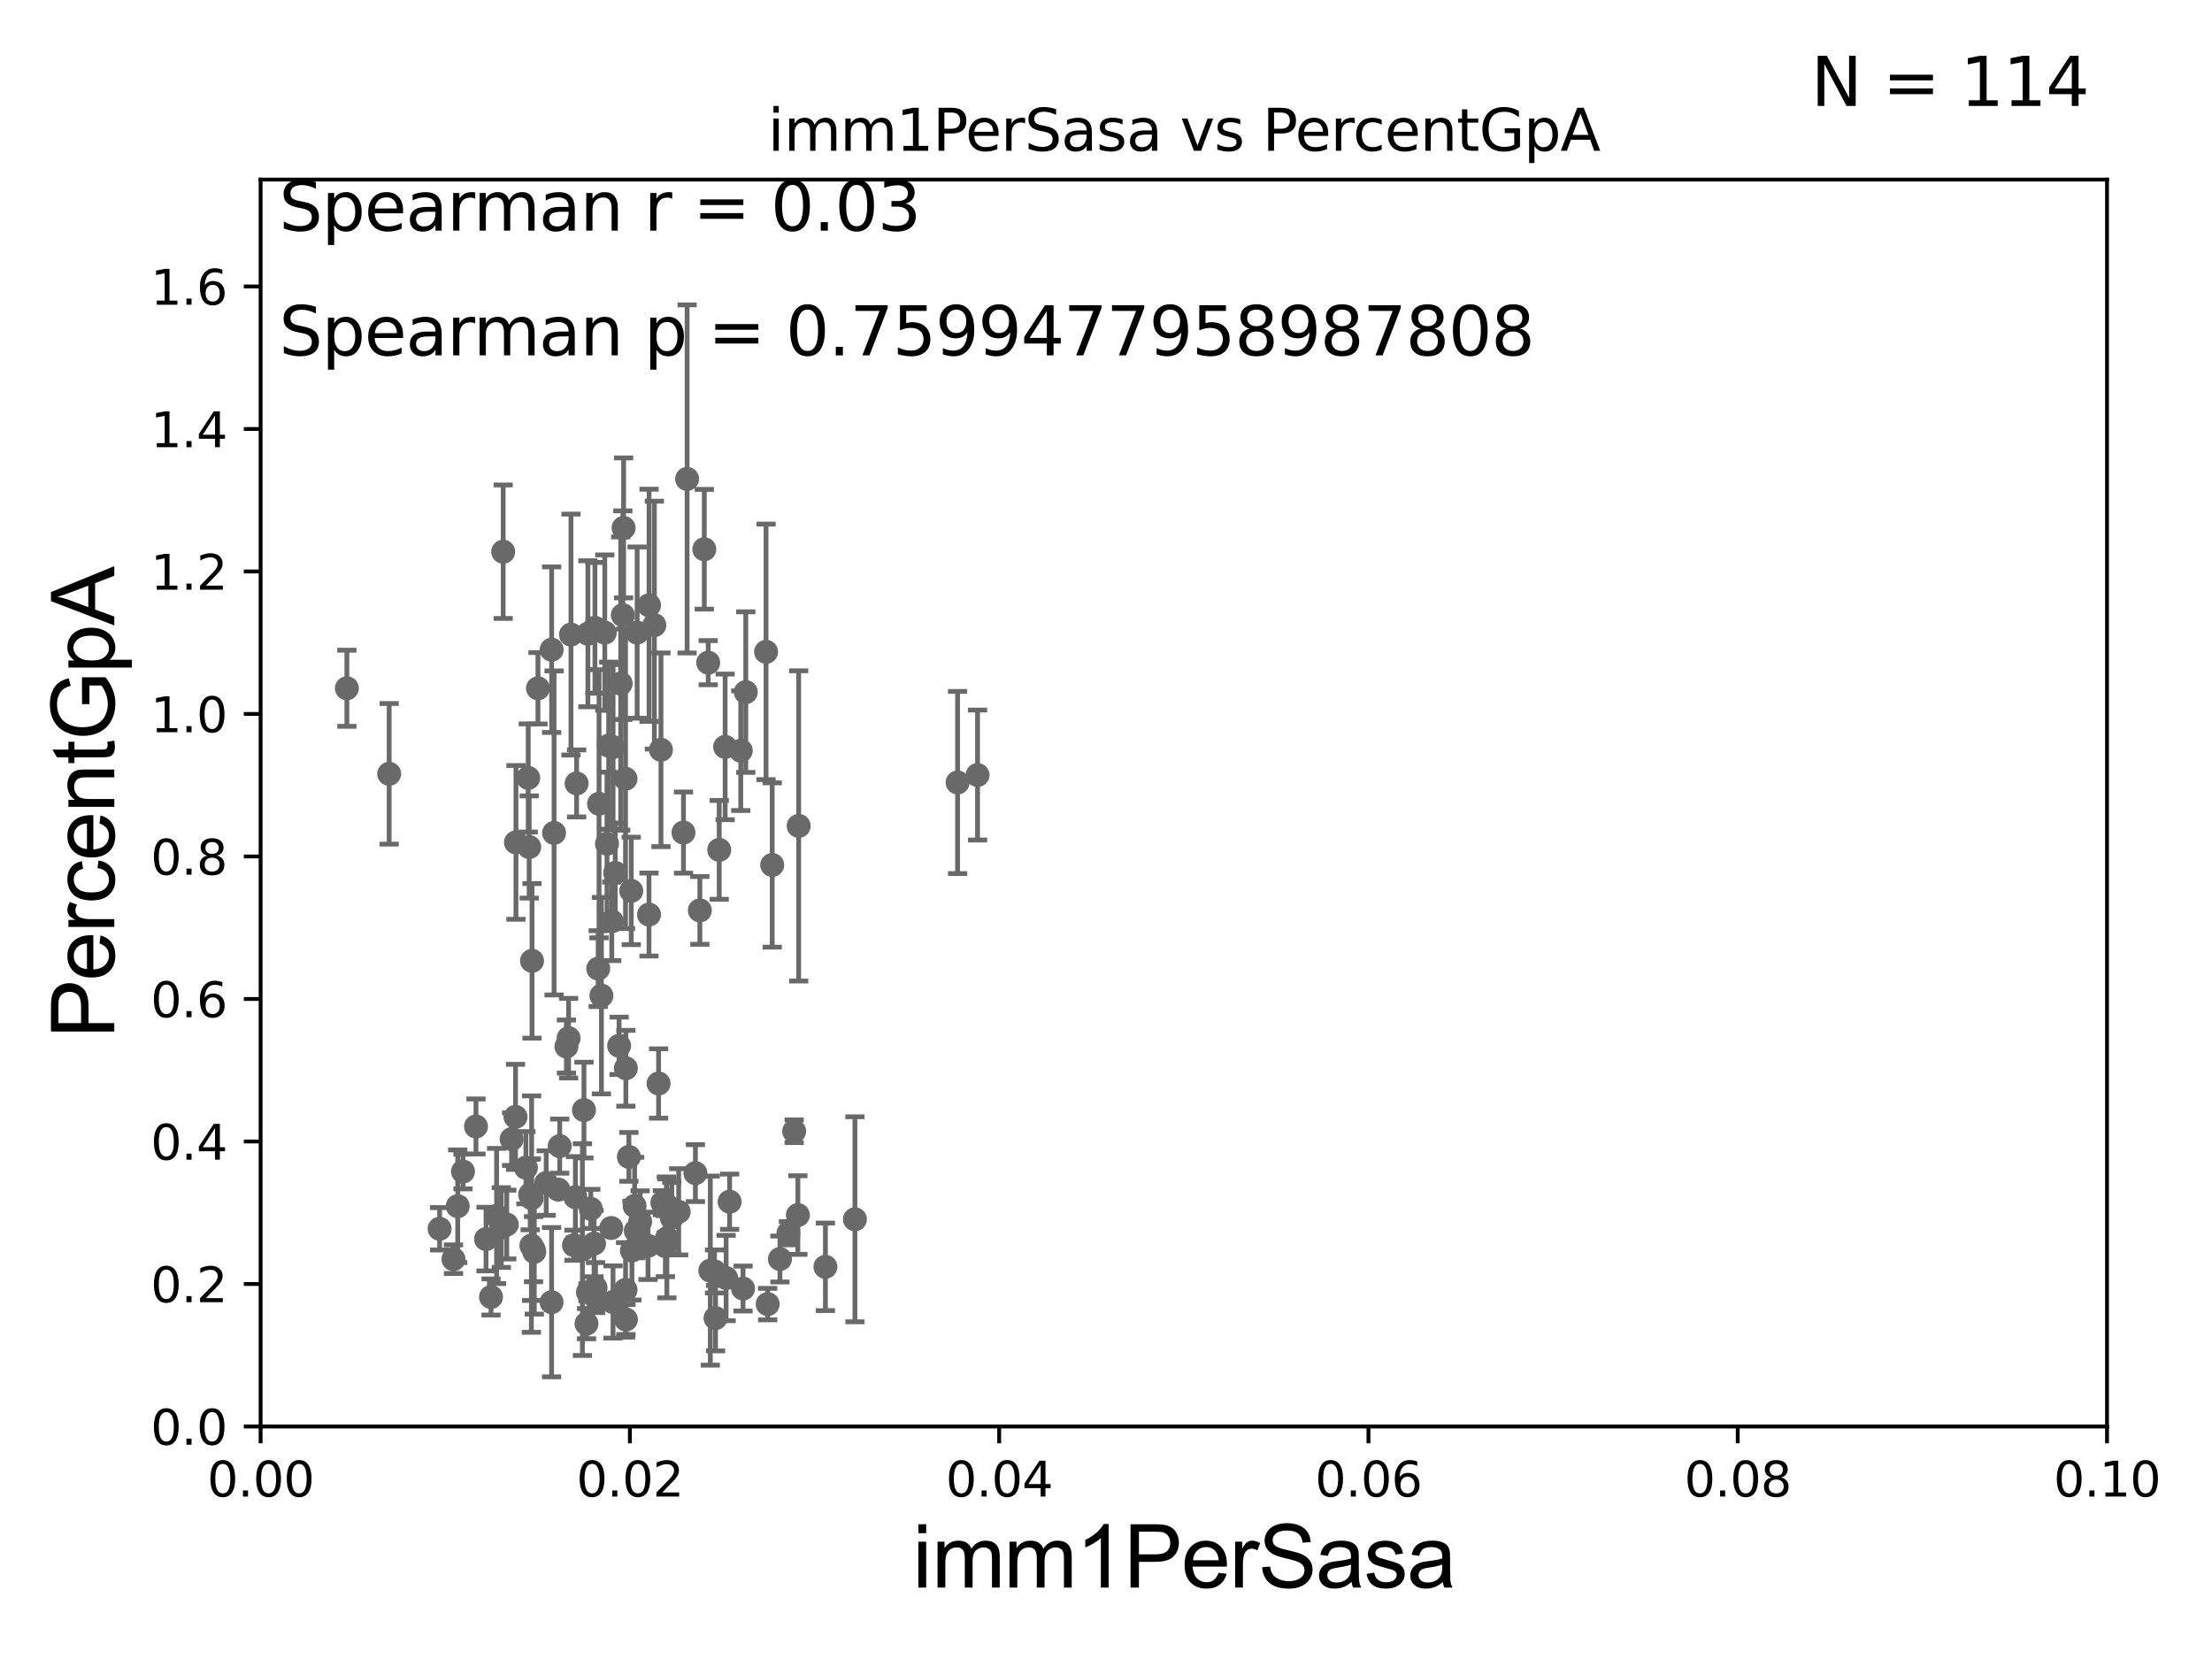 <?xml version="1.0" encoding="utf-8" standalone="no"?>
<!DOCTYPE svg PUBLIC "-//W3C//DTD SVG 1.1//EN"
  "http://www.w3.org/Graphics/SVG/1.1/DTD/svg11.dtd">
<svg xmlns:xlink="http://www.w3.org/1999/xlink" width="460.8pt" height="345.6pt" viewBox="0 0 460.8 345.6" xmlns="http://www.w3.org/2000/svg" version="1.1">
 <defs>
  <style type="text/css">*{stroke-linejoin: round; stroke-linecap: butt}</style>
 </defs>
 <g id="figure_1">
  <g id="patch_1">
   <path d="M 0 345.6 
L 460.8 345.6 
L 460.8 0 
L 0 0 
z
" style="fill: #ffffff"/>
  </g>
  <g id="axes_1">
   <g id="patch_2">
    <path d="M 54.29 297.16 
L 438.93 297.16 
L 438.93 37.411 
L 54.29 37.411 
z
" style="fill: #ffffff"/>
   </g>
   <g id="PathCollection_1">
    <defs>
     <path id="ma9610cd3fb" d="M 0 1.118 
C 0.297 1.118 0.581 1 0.791 0.791 
C 1 0.581 1.118 0.297 1.118 0 
C 1.118 -0.297 1 -0.581 0.791 -0.791 
C 0.581 -1 0.297 -1.118 0 -1.118 
C -0.297 -1.118 -0.581 -1 -0.791 -0.791 
C -1 -0.581 -1.118 -0.297 -1.118 0 
C -1.118 0.297 -1 0.581 -0.791 0.791 
C -0.581 1 -0.297 1.118 0 1.118 
z
" style="stroke: #696969"/>
    </defs>
    <g clip-path="url(#p87cbf11ff5)">
     <use xlink:href="#ma9610cd3fb" x="72.26" y="143.379" style="fill: #696969; stroke: #696969"/>
     <use xlink:href="#ma9610cd3fb" x="111.14" y="260.229" style="fill: #696969; stroke: #696969"/>
     <use xlink:href="#ma9610cd3fb" x="101.253" y="258.122" style="fill: #696969; stroke: #696969"/>
     <use xlink:href="#ma9610cd3fb" x="122.182" y="275.738" style="fill: #696969; stroke: #696969"/>
     <use xlink:href="#ma9610cd3fb" x="133.355" y="254.49" style="fill: #696969; stroke: #696969"/>
     <use xlink:href="#ma9610cd3fb" x="124.167" y="270.332" style="fill: #696969; stroke: #696969"/>
     <use xlink:href="#ma9610cd3fb" x="159.92" y="271.666" style="fill: #696969; stroke: #696969"/>
     <use xlink:href="#ma9610cd3fb" x="124.058" y="268.23" style="fill: #696969; stroke: #696969"/>
     <use xlink:href="#ma9610cd3fb" x="121.653" y="231.252" style="fill: #696969; stroke: #696969"/>
     <use xlink:href="#ma9610cd3fb" x="144.865" y="244.386" style="fill: #696969; stroke: #696969"/>
     <use xlink:href="#ma9610cd3fb" x="139.949" y="253.712" style="fill: #696969; stroke: #696969"/>
     <use xlink:href="#ma9610cd3fb" x="166.382" y="172.053" style="fill: #696969; stroke: #696969"/>
     <use xlink:href="#ma9610cd3fb" x="121.327" y="260.32" style="fill: #696969; stroke: #696969"/>
     <use xlink:href="#ma9610cd3fb" x="151.264" y="266.239" style="fill: #696969; stroke: #696969"/>
     <use xlink:href="#ma9610cd3fb" x="132.453" y="256.392" style="fill: #696969; stroke: #696969"/>
     <use xlink:href="#ma9610cd3fb" x="147.97" y="264.694" style="fill: #696969; stroke: #696969"/>
     <use xlink:href="#ma9610cd3fb" x="95.353" y="251.272" style="fill: #696969; stroke: #696969"/>
     <use xlink:href="#ma9610cd3fb" x="103.45" y="253.311" style="fill: #696969; stroke: #696969"/>
     <use xlink:href="#ma9610cd3fb" x="105.564" y="255.099" style="fill: #696969; stroke: #696969"/>
     <use xlink:href="#ma9610cd3fb" x="104.434" y="255.715" style="fill: #696969; stroke: #696969"/>
     <use xlink:href="#ma9610cd3fb" x="119.868" y="249.397" style="fill: #696969; stroke: #696969"/>
     <use xlink:href="#ma9610cd3fb" x="120.12" y="163.202" style="fill: #696969; stroke: #696969"/>
     <use xlink:href="#ma9610cd3fb" x="141.381" y="252.436" style="fill: #696969; stroke: #696969"/>
     <use xlink:href="#ma9610cd3fb" x="203.644" y="161.454" style="fill: #696969; stroke: #696969"/>
     <use xlink:href="#ma9610cd3fb" x="127.332" y="255.815" style="fill: #696969; stroke: #696969"/>
     <use xlink:href="#ma9610cd3fb" x="111.303" y="260.789" style="fill: #696969; stroke: #696969"/>
     <use xlink:href="#ma9610cd3fb" x="119.569" y="259.4" style="fill: #696969; stroke: #696969"/>
     <use xlink:href="#ma9610cd3fb" x="110.04" y="162.059" style="fill: #696969; stroke: #696969"/>
     <use xlink:href="#ma9610cd3fb" x="148.846" y="264.864" style="fill: #696969; stroke: #696969"/>
     <use xlink:href="#ma9610cd3fb" x="145.792" y="189.654" style="fill: #696969; stroke: #696969"/>
     <use xlink:href="#ma9610cd3fb" x="106.578" y="237.308" style="fill: #696969; stroke: #696969"/>
     <use xlink:href="#ma9610cd3fb" x="91.579" y="255.979" style="fill: #696969; stroke: #696969"/>
     <use xlink:href="#ma9610cd3fb" x="102.287" y="270.186" style="fill: #696969; stroke: #696969"/>
     <use xlink:href="#ma9610cd3fb" x="125.288" y="207.41" style="fill: #696969; stroke: #696969"/>
     <use xlink:href="#ma9610cd3fb" x="115.425" y="173.512" style="fill: #696969; stroke: #696969"/>
     <use xlink:href="#ma9610cd3fb" x="122.485" y="269.201" style="fill: #696969; stroke: #696969"/>
     <use xlink:href="#ma9610cd3fb" x="149.059" y="274.59" style="fill: #696969; stroke: #696969"/>
     <use xlink:href="#ma9610cd3fb" x="116.318" y="247.823" style="fill: #696969; stroke: #696969"/>
     <use xlink:href="#ma9610cd3fb" x="107.482" y="175.487" style="fill: #696969; stroke: #696969"/>
     <use xlink:href="#ma9610cd3fb" x="154.788" y="268.426" style="fill: #696969; stroke: #696969"/>
     <use xlink:href="#ma9610cd3fb" x="114.92" y="135.341" style="fill: #696969; stroke: #696969"/>
     <use xlink:href="#ma9610cd3fb" x="127.705" y="271.23" style="fill: #696969; stroke: #696969"/>
     <use xlink:href="#ma9610cd3fb" x="126.803" y="155.338" style="fill: #696969; stroke: #696969"/>
     <use xlink:href="#ma9610cd3fb" x="134.991" y="259.529" style="fill: #696969; stroke: #696969"/>
     <use xlink:href="#ma9610cd3fb" x="137.196" y="225.713" style="fill: #696969; stroke: #696969"/>
     <use xlink:href="#ma9610cd3fb" x="131.642" y="260.523" style="fill: #696969; stroke: #696969"/>
     <use xlink:href="#ma9610cd3fb" x="131.012" y="240.998" style="fill: #696969; stroke: #696969"/>
     <use xlink:href="#ma9610cd3fb" x="151.994" y="250.341" style="fill: #696969; stroke: #696969"/>
     <use xlink:href="#ma9610cd3fb" x="132.204" y="251.225" style="fill: #696969; stroke: #696969"/>
     <use xlink:href="#ma9610cd3fb" x="137.987" y="250.544" style="fill: #696969; stroke: #696969"/>
     <use xlink:href="#ma9610cd3fb" x="165.438" y="235.66" style="fill: #696969; stroke: #696969"/>
     <use xlink:href="#ma9610cd3fb" x="128.162" y="181.837" style="fill: #696969; stroke: #696969"/>
     <use xlink:href="#ma9610cd3fb" x="135.198" y="190.516" style="fill: #696969; stroke: #696969"/>
     <use xlink:href="#ma9610cd3fb" x="116.601" y="238.759" style="fill: #696969; stroke: #696969"/>
     <use xlink:href="#ma9610cd3fb" x="110.696" y="259.471" style="fill: #696969; stroke: #696969"/>
     <use xlink:href="#ma9610cd3fb" x="164.246" y="256.906" style="fill: #696969; stroke: #696969"/>
     <use xlink:href="#ma9610cd3fb" x="138.922" y="257.972" style="fill: #696969; stroke: #696969"/>
     <use xlink:href="#ma9610cd3fb" x="130.378" y="222.539" style="fill: #696969; stroke: #696969"/>
     <use xlink:href="#ma9610cd3fb" x="178.097" y="254" style="fill: #696969; stroke: #696969"/>
     <use xlink:href="#ma9610cd3fb" x="149.831" y="177.045" style="fill: #696969; stroke: #696969"/>
     <use xlink:href="#ma9610cd3fb" x="130.316" y="268.708" style="fill: #696969; stroke: #696969"/>
     <use xlink:href="#ma9610cd3fb" x="110.829" y="200.163" style="fill: #696969; stroke: #696969"/>
     <use xlink:href="#ma9610cd3fb" x="138.612" y="259.591" style="fill: #696969; stroke: #696969"/>
     <use xlink:href="#ma9610cd3fb" x="124.62" y="201.785" style="fill: #696969; stroke: #696969"/>
     <use xlink:href="#ma9610cd3fb" x="123.078" y="251.827" style="fill: #696969; stroke: #696969"/>
     <use xlink:href="#ma9610cd3fb" x="137.69" y="156.194" style="fill: #696969; stroke: #696969"/>
     <use xlink:href="#ma9610cd3fb" x="114.903" y="271.269" style="fill: #696969; stroke: #696969"/>
     <use xlink:href="#ma9610cd3fb" x="123.751" y="259.063" style="fill: #696969; stroke: #696969"/>
     <use xlink:href="#ma9610cd3fb" x="171.951" y="263.902" style="fill: #696969; stroke: #696969"/>
     <use xlink:href="#ma9610cd3fb" x="107.394" y="232.664" style="fill: #696969; stroke: #696969"/>
     <use xlink:href="#ma9610cd3fb" x="113.781" y="246.45" style="fill: #696969; stroke: #696969"/>
     <use xlink:href="#ma9610cd3fb" x="110.444" y="248.845" style="fill: #696969; stroke: #696969"/>
     <use xlink:href="#ma9610cd3fb" x="131.5" y="185.593" style="fill: #696969; stroke: #696969"/>
     <use xlink:href="#ma9610cd3fb" x="166.213" y="253.117" style="fill: #696969; stroke: #696969"/>
     <use xlink:href="#ma9610cd3fb" x="154.316" y="156.382" style="fill: #696969; stroke: #696969"/>
     <use xlink:href="#ma9610cd3fb" x="130.308" y="162.23" style="fill: #696969; stroke: #696969"/>
     <use xlink:href="#ma9610cd3fb" x="129.904" y="109.972" style="fill: #696969; stroke: #696969"/>
     <use xlink:href="#ma9610cd3fb" x="81.071" y="161.202" style="fill: #696969; stroke: #696969"/>
     <use xlink:href="#ma9610cd3fb" x="112.07" y="143.381" style="fill: #696969; stroke: #696969"/>
     <use xlink:href="#ma9610cd3fb" x="159.583" y="135.793" style="fill: #696969; stroke: #696969"/>
     <use xlink:href="#ma9610cd3fb" x="122.474" y="132.023" style="fill: #696969; stroke: #696969"/>
     <use xlink:href="#ma9610cd3fb" x="147.532" y="138.048" style="fill: #696969; stroke: #696969"/>
     <use xlink:href="#ma9610cd3fb" x="104.823" y="114.931" style="fill: #696969; stroke: #696969"/>
     <use xlink:href="#ma9610cd3fb" x="151.06" y="155.588" style="fill: #696969; stroke: #696969"/>
     <use xlink:href="#ma9610cd3fb" x="160.866" y="180.191" style="fill: #696969; stroke: #696969"/>
     <use xlink:href="#ma9610cd3fb" x="162.476" y="262.277" style="fill: #696969; stroke: #696969"/>
     <use xlink:href="#ma9610cd3fb" x="117.995" y="218.008" style="fill: #696969; stroke: #696969"/>
     <use xlink:href="#ma9610cd3fb" x="146.718" y="114.422" style="fill: #696969; stroke: #696969"/>
     <use xlink:href="#ma9610cd3fb" x="94.467" y="262.313" style="fill: #696969; stroke: #696969"/>
     <use xlink:href="#ma9610cd3fb" x="128.971" y="217.86" style="fill: #696969; stroke: #696969"/>
     <use xlink:href="#ma9610cd3fb" x="118.446" y="216.271" style="fill: #696969; stroke: #696969"/>
     <use xlink:href="#ma9610cd3fb" x="110.238" y="176.448" style="fill: #696969; stroke: #696969"/>
     <use xlink:href="#ma9610cd3fb" x="109.559" y="243.26" style="fill: #696969; stroke: #696969"/>
     <use xlink:href="#ma9610cd3fb" x="143.136" y="99.765" style="fill: #696969; stroke: #696969"/>
     <use xlink:href="#ma9610cd3fb" x="127.443" y="191.928" style="fill: #696969; stroke: #696969"/>
     <use xlink:href="#ma9610cd3fb" x="127.716" y="155.633" style="fill: #696969; stroke: #696969"/>
     <use xlink:href="#ma9610cd3fb" x="138.816" y="250.985" style="fill: #696969; stroke: #696969"/>
     <use xlink:href="#ma9610cd3fb" x="125.986" y="131.79" style="fill: #696969; stroke: #696969"/>
     <use xlink:href="#ma9610cd3fb" x="129.306" y="142.396" style="fill: #696969; stroke: #696969"/>
     <use xlink:href="#ma9610cd3fb" x="123.935" y="130.79" style="fill: #696969; stroke: #696969"/>
     <use xlink:href="#ma9610cd3fb" x="118.944" y="132.192" style="fill: #696969; stroke: #696969"/>
     <use xlink:href="#ma9610cd3fb" x="129.751" y="128.148" style="fill: #696969; stroke: #696969"/>
     <use xlink:href="#ma9610cd3fb" x="130.399" y="274.876" style="fill: #696969; stroke: #696969"/>
     <use xlink:href="#ma9610cd3fb" x="199.481" y="163.003" style="fill: #696969; stroke: #696969"/>
     <use xlink:href="#ma9610cd3fb" x="132.73" y="131.784" style="fill: #696969; stroke: #696969"/>
     <use xlink:href="#ma9610cd3fb" x="155.358" y="144.177" style="fill: #696969; stroke: #696969"/>
     <use xlink:href="#ma9610cd3fb" x="135.21" y="126.093" style="fill: #696969; stroke: #696969"/>
     <use xlink:href="#ma9610cd3fb" x="124.793" y="167.44" style="fill: #696969; stroke: #696969"/>
     <use xlink:href="#ma9610cd3fb" x="142.384" y="173.439" style="fill: #696969; stroke: #696969"/>
     <use xlink:href="#ma9610cd3fb" x="110.747" y="249.599" style="fill: #696969; stroke: #696969"/>
     <use xlink:href="#ma9610cd3fb" x="126.45" y="175.759" style="fill: #696969; stroke: #696969"/>
     <use xlink:href="#ma9610cd3fb" x="136.317" y="130.224" style="fill: #696969; stroke: #696969"/>
     <use xlink:href="#ma9610cd3fb" x="96.447" y="244.051" style="fill: #696969; stroke: #696969"/>
     <use xlink:href="#ma9610cd3fb" x="99.155" y="234.668" style="fill: #696969; stroke: #696969"/>
    </g>
   </g>
   <g id="matplotlib.axis_1">
    <g id="xtick_1">
     <g id="line2d_1">
      <defs>
       <path id="m3c081a5f74" d="M 0 0 
L 0 3.5 
" style="stroke: #000000; stroke-width: 0.8"/>
      </defs>
      <g>
       <use xlink:href="#m3c081a5f74" x="54.29" y="297.16" style="stroke: #000000; stroke-width: 0.8"/>
      </g>
     </g>
     <g id="text_1">
      <!-- 0.00 -->
      <g transform="translate(43.157 311.758)scale(0.1 -0.1)">
       <defs>
        <path id="DejaVuSans-30" d="M 2034 4250 
Q 1547 4250 1301 3770 
Q 1056 3291 1056 2328 
Q 1056 1369 1301 889 
Q 1547 409 2034 409 
Q 2525 409 2770 889 
Q 3016 1369 3016 2328 
Q 3016 3291 2770 3770 
Q 2525 4250 2034 4250 
z
M 2034 4750 
Q 2819 4750 3233 4129 
Q 3647 3509 3647 2328 
Q 3647 1150 3233 529 
Q 2819 -91 2034 -91 
Q 1250 -91 836 529 
Q 422 1150 422 2328 
Q 422 3509 836 4129 
Q 1250 4750 2034 4750 
z
" transform="scale(0.016)"/>
        <path id="DejaVuSans-2e" d="M 684 794 
L 1344 794 
L 1344 0 
L 684 0 
L 684 794 
z
" transform="scale(0.016)"/>
       </defs>
       <use xlink:href="#DejaVuSans-30"/>
       <use xlink:href="#DejaVuSans-2e" x="63.623"/>
       <use xlink:href="#DejaVuSans-30" x="95.41"/>
       <use xlink:href="#DejaVuSans-30" x="159.033"/>
      </g>
     </g>
    </g>
    <g id="xtick_2">
     <g id="line2d_2">
      <g>
       <use xlink:href="#m3c081a5f74" x="131.218" y="297.16" style="stroke: #000000; stroke-width: 0.8"/>
      </g>
     </g>
     <g id="text_2">
      <!-- 0.02 -->
      <g transform="translate(120.085 311.758)scale(0.1 -0.1)">
       <defs>
        <path id="DejaVuSans-32" d="M 1228 531 
L 3431 531 
L 3431 0 
L 469 0 
L 469 531 
Q 828 903 1448 1529 
Q 2069 2156 2228 2338 
Q 2531 2678 2651 2914 
Q 2772 3150 2772 3378 
Q 2772 3750 2511 3984 
Q 2250 4219 1831 4219 
Q 1534 4219 1204 4116 
Q 875 4013 500 3803 
L 500 4441 
Q 881 4594 1212 4672 
Q 1544 4750 1819 4750 
Q 2544 4750 2975 4387 
Q 3406 4025 3406 3419 
Q 3406 3131 3298 2873 
Q 3191 2616 2906 2266 
Q 2828 2175 2409 1742 
Q 1991 1309 1228 531 
z
" transform="scale(0.016)"/>
       </defs>
       <use xlink:href="#DejaVuSans-30"/>
       <use xlink:href="#DejaVuSans-2e" x="63.623"/>
       <use xlink:href="#DejaVuSans-30" x="95.41"/>
       <use xlink:href="#DejaVuSans-32" x="159.033"/>
      </g>
     </g>
    </g>
    <g id="xtick_3">
     <g id="line2d_3">
      <g>
       <use xlink:href="#m3c081a5f74" x="208.146" y="297.16" style="stroke: #000000; stroke-width: 0.8"/>
      </g>
     </g>
     <g id="text_3">
      <!-- 0.04 -->
      <g transform="translate(197.013 311.758)scale(0.1 -0.1)">
       <defs>
        <path id="DejaVuSans-34" d="M 2419 4116 
L 825 1625 
L 2419 1625 
L 2419 4116 
z
M 2253 4666 
L 3047 4666 
L 3047 1625 
L 3713 1625 
L 3713 1100 
L 3047 1100 
L 3047 0 
L 2419 0 
L 2419 1100 
L 313 1100 
L 313 1709 
L 2253 4666 
z
" transform="scale(0.016)"/>
       </defs>
       <use xlink:href="#DejaVuSans-30"/>
       <use xlink:href="#DejaVuSans-2e" x="63.623"/>
       <use xlink:href="#DejaVuSans-30" x="95.41"/>
       <use xlink:href="#DejaVuSans-34" x="159.033"/>
      </g>
     </g>
    </g>
    <g id="xtick_4">
     <g id="line2d_4">
      <g>
       <use xlink:href="#m3c081a5f74" x="285.074" y="297.16" style="stroke: #000000; stroke-width: 0.8"/>
      </g>
     </g>
     <g id="text_4">
      <!-- 0.06 -->
      <g transform="translate(273.941 311.758)scale(0.1 -0.1)">
       <defs>
        <path id="DejaVuSans-36" d="M 2113 2584 
Q 1688 2584 1439 2293 
Q 1191 2003 1191 1497 
Q 1191 994 1439 701 
Q 1688 409 2113 409 
Q 2538 409 2786 701 
Q 3034 994 3034 1497 
Q 3034 2003 2786 2293 
Q 2538 2584 2113 2584 
z
M 3366 4563 
L 3366 3988 
Q 3128 4100 2886 4159 
Q 2644 4219 2406 4219 
Q 1781 4219 1451 3797 
Q 1122 3375 1075 2522 
Q 1259 2794 1537 2939 
Q 1816 3084 2150 3084 
Q 2853 3084 3261 2657 
Q 3669 2231 3669 1497 
Q 3669 778 3244 343 
Q 2819 -91 2113 -91 
Q 1303 -91 875 529 
Q 447 1150 447 2328 
Q 447 3434 972 4092 
Q 1497 4750 2381 4750 
Q 2619 4750 2861 4703 
Q 3103 4656 3366 4563 
z
" transform="scale(0.016)"/>
       </defs>
       <use xlink:href="#DejaVuSans-30"/>
       <use xlink:href="#DejaVuSans-2e" x="63.623"/>
       <use xlink:href="#DejaVuSans-30" x="95.41"/>
       <use xlink:href="#DejaVuSans-36" x="159.033"/>
      </g>
     </g>
    </g>
    <g id="xtick_5">
     <g id="line2d_5">
      <g>
       <use xlink:href="#m3c081a5f74" x="362.002" y="297.16" style="stroke: #000000; stroke-width: 0.8"/>
      </g>
     </g>
     <g id="text_5">
      <!-- 0.08 -->
      <g transform="translate(350.869 311.758)scale(0.1 -0.1)">
       <defs>
        <path id="DejaVuSans-38" d="M 2034 2216 
Q 1584 2216 1326 1975 
Q 1069 1734 1069 1313 
Q 1069 891 1326 650 
Q 1584 409 2034 409 
Q 2484 409 2743 651 
Q 3003 894 3003 1313 
Q 3003 1734 2745 1975 
Q 2488 2216 2034 2216 
z
M 1403 2484 
Q 997 2584 770 2862 
Q 544 3141 544 3541 
Q 544 4100 942 4425 
Q 1341 4750 2034 4750 
Q 2731 4750 3128 4425 
Q 3525 4100 3525 3541 
Q 3525 3141 3298 2862 
Q 3072 2584 2669 2484 
Q 3125 2378 3379 2068 
Q 3634 1759 3634 1313 
Q 3634 634 3220 271 
Q 2806 -91 2034 -91 
Q 1263 -91 848 271 
Q 434 634 434 1313 
Q 434 1759 690 2068 
Q 947 2378 1403 2484 
z
M 1172 3481 
Q 1172 3119 1398 2916 
Q 1625 2713 2034 2713 
Q 2441 2713 2670 2916 
Q 2900 3119 2900 3481 
Q 2900 3844 2670 4047 
Q 2441 4250 2034 4250 
Q 1625 4250 1398 4047 
Q 1172 3844 1172 3481 
z
" transform="scale(0.016)"/>
       </defs>
       <use xlink:href="#DejaVuSans-30"/>
       <use xlink:href="#DejaVuSans-2e" x="63.623"/>
       <use xlink:href="#DejaVuSans-30" x="95.41"/>
       <use xlink:href="#DejaVuSans-38" x="159.033"/>
      </g>
     </g>
    </g>
    <g id="xtick_6">
     <g id="line2d_6">
      <g>
       <use xlink:href="#m3c081a5f74" x="438.93" y="297.16" style="stroke: #000000; stroke-width: 0.8"/>
      </g>
     </g>
     <g id="text_6">
      <!-- 0.10 -->
      <g transform="translate(427.797 311.758)scale(0.1 -0.1)">
       <defs>
        <path id="DejaVuSans-31" d="M 794 531 
L 1825 531 
L 1825 4091 
L 703 3866 
L 703 4441 
L 1819 4666 
L 2450 4666 
L 2450 531 
L 3481 531 
L 3481 0 
L 794 0 
L 794 531 
z
" transform="scale(0.016)"/>
       </defs>
       <use xlink:href="#DejaVuSans-30"/>
       <use xlink:href="#DejaVuSans-2e" x="63.623"/>
       <use xlink:href="#DejaVuSans-31" x="95.41"/>
       <use xlink:href="#DejaVuSans-30" x="159.033"/>
      </g>
     </g>
    </g>
    <g id="text_7">
     <!-- imm1PerSasa -->
     <g transform="translate(190.094 330.722)scale(0.18 -0.18)">
      <defs>
       <path id="ArialMT-69" d="M 425 3934 
L 425 4581 
L 988 4581 
L 988 3934 
L 425 3934 
z
M 425 0 
L 425 3319 
L 988 3319 
L 988 0 
L 425 0 
z
" transform="scale(0.016)"/>
       <path id="ArialMT-6d" d="M 422 0 
L 422 3319 
L 925 3319 
L 925 2853 
Q 1081 3097 1340 3245 
Q 1600 3394 1931 3394 
Q 2300 3394 2536 3241 
Q 2772 3088 2869 2813 
Q 3263 3394 3894 3394 
Q 4388 3394 4653 3120 
Q 4919 2847 4919 2278 
L 4919 0 
L 4359 0 
L 4359 2091 
Q 4359 2428 4304 2576 
Q 4250 2725 4106 2815 
Q 3963 2906 3769 2906 
Q 3419 2906 3187 2673 
Q 2956 2441 2956 1928 
L 2956 0 
L 2394 0 
L 2394 2156 
Q 2394 2531 2256 2718 
Q 2119 2906 1806 2906 
Q 1569 2906 1367 2781 
Q 1166 2656 1075 2415 
Q 984 2175 984 1722 
L 984 0 
L 422 0 
z
" transform="scale(0.016)"/>
       <path id="ArialMT-31" d="M 2384 0 
L 1822 0 
L 1822 3584 
Q 1619 3391 1289 3197 
Q 959 3003 697 2906 
L 697 3450 
Q 1169 3672 1522 3987 
Q 1875 4303 2022 4600 
L 2384 4600 
L 2384 0 
z
" transform="scale(0.016)"/>
       <path id="ArialMT-50" d="M 494 0 
L 494 4581 
L 2222 4581 
Q 2678 4581 2919 4538 
Q 3256 4481 3484 4323 
Q 3713 4166 3852 3881 
Q 3991 3597 3991 3256 
Q 3991 2672 3619 2267 
Q 3247 1863 2275 1863 
L 1100 1863 
L 1100 0 
L 494 0 
z
M 1100 2403 
L 2284 2403 
Q 2872 2403 3119 2622 
Q 3366 2841 3366 3238 
Q 3366 3525 3220 3729 
Q 3075 3934 2838 4000 
Q 2684 4041 2272 4041 
L 1100 4041 
L 1100 2403 
z
" transform="scale(0.016)"/>
       <path id="ArialMT-65" d="M 2694 1069 
L 3275 997 
Q 3138 488 2766 206 
Q 2394 -75 1816 -75 
Q 1088 -75 661 373 
Q 234 822 234 1631 
Q 234 2469 665 2931 
Q 1097 3394 1784 3394 
Q 2450 3394 2872 2941 
Q 3294 2488 3294 1666 
Q 3294 1616 3291 1516 
L 816 1516 
Q 847 969 1125 678 
Q 1403 388 1819 388 
Q 2128 388 2347 550 
Q 2566 713 2694 1069 
z
M 847 1978 
L 2700 1978 
Q 2663 2397 2488 2606 
Q 2219 2931 1791 2931 
Q 1403 2931 1139 2672 
Q 875 2413 847 1978 
z
" transform="scale(0.016)"/>
       <path id="ArialMT-72" d="M 416 0 
L 416 3319 
L 922 3319 
L 922 2816 
Q 1116 3169 1280 3281 
Q 1444 3394 1641 3394 
Q 1925 3394 2219 3213 
L 2025 2691 
Q 1819 2813 1613 2813 
Q 1428 2813 1281 2702 
Q 1134 2591 1072 2394 
Q 978 2094 978 1738 
L 978 0 
L 416 0 
z
" transform="scale(0.016)"/>
       <path id="ArialMT-53" d="M 288 1472 
L 859 1522 
Q 900 1178 1048 958 
Q 1197 738 1509 602 
Q 1822 466 2213 466 
Q 2559 466 2825 569 
Q 3091 672 3220 851 
Q 3350 1031 3350 1244 
Q 3350 1459 3225 1620 
Q 3100 1781 2813 1891 
Q 2628 1963 1997 2114 
Q 1366 2266 1113 2400 
Q 784 2572 623 2826 
Q 463 3081 463 3397 
Q 463 3744 659 4045 
Q 856 4347 1234 4503 
Q 1613 4659 2075 4659 
Q 2584 4659 2973 4495 
Q 3363 4331 3572 4012 
Q 3781 3694 3797 3291 
L 3216 3247 
Q 3169 3681 2898 3903 
Q 2628 4125 2100 4125 
Q 1550 4125 1298 3923 
Q 1047 3722 1047 3438 
Q 1047 3191 1225 3031 
Q 1400 2872 2139 2705 
Q 2878 2538 3153 2413 
Q 3553 2228 3743 1945 
Q 3934 1663 3934 1294 
Q 3934 928 3725 604 
Q 3516 281 3123 101 
Q 2731 -78 2241 -78 
Q 1619 -78 1198 103 
Q 778 284 539 648 
Q 300 1013 288 1472 
z
" transform="scale(0.016)"/>
       <path id="ArialMT-61" d="M 2588 409 
Q 2275 144 1986 34 
Q 1697 -75 1366 -75 
Q 819 -75 525 192 
Q 231 459 231 875 
Q 231 1119 342 1320 
Q 453 1522 633 1644 
Q 813 1766 1038 1828 
Q 1203 1872 1538 1913 
Q 2219 1994 2541 2106 
Q 2544 2222 2544 2253 
Q 2544 2597 2384 2738 
Q 2169 2928 1744 2928 
Q 1347 2928 1158 2789 
Q 969 2650 878 2297 
L 328 2372 
Q 403 2725 575 2942 
Q 747 3159 1072 3276 
Q 1397 3394 1825 3394 
Q 2250 3394 2515 3294 
Q 2781 3194 2906 3042 
Q 3031 2891 3081 2659 
Q 3109 2516 3109 2141 
L 3109 1391 
Q 3109 606 3145 398 
Q 3181 191 3288 0 
L 2700 0 
Q 2613 175 2588 409 
z
M 2541 1666 
Q 2234 1541 1622 1453 
Q 1275 1403 1131 1340 
Q 988 1278 909 1158 
Q 831 1038 831 891 
Q 831 666 1001 516 
Q 1172 366 1500 366 
Q 1825 366 2078 508 
Q 2331 650 2450 897 
Q 2541 1088 2541 1459 
L 2541 1666 
z
" transform="scale(0.016)"/>
       <path id="ArialMT-73" d="M 197 991 
L 753 1078 
Q 800 744 1014 566 
Q 1228 388 1613 388 
Q 2000 388 2187 545 
Q 2375 703 2375 916 
Q 2375 1106 2209 1216 
Q 2094 1291 1634 1406 
Q 1016 1563 777 1677 
Q 538 1791 414 1992 
Q 291 2194 291 2438 
Q 291 2659 392 2848 
Q 494 3038 669 3163 
Q 800 3259 1026 3326 
Q 1253 3394 1513 3394 
Q 1903 3394 2198 3281 
Q 2494 3169 2634 2976 
Q 2775 2784 2828 2463 
L 2278 2388 
Q 2241 2644 2061 2787 
Q 1881 2931 1553 2931 
Q 1166 2931 1000 2803 
Q 834 2675 834 2503 
Q 834 2394 903 2306 
Q 972 2216 1119 2156 
Q 1203 2125 1616 2013 
Q 2213 1853 2448 1751 
Q 2684 1650 2818 1456 
Q 2953 1263 2953 975 
Q 2953 694 2789 445 
Q 2625 197 2315 61 
Q 2006 -75 1616 -75 
Q 969 -75 630 194 
Q 291 463 197 991 
z
" transform="scale(0.016)"/>
      </defs>
      <use xlink:href="#ArialMT-69"/>
      <use xlink:href="#ArialMT-6d" x="22.217"/>
      <use xlink:href="#ArialMT-6d" x="105.518"/>
      <use xlink:href="#ArialMT-31" x="188.818"/>
      <use xlink:href="#ArialMT-50" x="244.434"/>
      <use xlink:href="#ArialMT-65" x="311.133"/>
      <use xlink:href="#ArialMT-72" x="366.748"/>
      <use xlink:href="#ArialMT-53" x="400.049"/>
      <use xlink:href="#ArialMT-61" x="466.748"/>
      <use xlink:href="#ArialMT-73" x="522.363"/>
      <use xlink:href="#ArialMT-61" x="572.363"/>
     </g>
    </g>
   </g>
   <g id="matplotlib.axis_2">
    <g id="ytick_1">
     <g id="line2d_7">
      <defs>
       <path id="mc7837cedb7" d="M 0 0 
L -3.5 0 
" style="stroke: #000000; stroke-width: 0.8"/>
      </defs>
      <g>
       <use xlink:href="#mc7837cedb7" x="54.29" y="297.16" style="stroke: #000000; stroke-width: 0.8"/>
      </g>
     </g>
     <g id="text_8">
      <!-- 0.0 -->
      <g transform="translate(31.387 300.959)scale(0.1 -0.1)">
       <use xlink:href="#DejaVuSans-30"/>
       <use xlink:href="#DejaVuSans-2e" x="63.623"/>
       <use xlink:href="#DejaVuSans-30" x="95.41"/>
      </g>
     </g>
    </g>
    <g id="ytick_2">
     <g id="line2d_8">
      <g>
       <use xlink:href="#mc7837cedb7" x="54.29" y="267.474" style="stroke: #000000; stroke-width: 0.8"/>
      </g>
     </g>
     <g id="text_9">
      <!-- 0.2 -->
      <g transform="translate(31.387 271.274)scale(0.1 -0.1)">
       <use xlink:href="#DejaVuSans-30"/>
       <use xlink:href="#DejaVuSans-2e" x="63.623"/>
       <use xlink:href="#DejaVuSans-32" x="95.41"/>
      </g>
     </g>
    </g>
    <g id="ytick_3">
     <g id="line2d_9">
      <g>
       <use xlink:href="#mc7837cedb7" x="54.29" y="237.789" style="stroke: #000000; stroke-width: 0.8"/>
      </g>
     </g>
     <g id="text_10">
      <!-- 0.4 -->
      <g transform="translate(31.387 241.588)scale(0.1 -0.1)">
       <use xlink:href="#DejaVuSans-30"/>
       <use xlink:href="#DejaVuSans-2e" x="63.623"/>
       <use xlink:href="#DejaVuSans-34" x="95.41"/>
      </g>
     </g>
    </g>
    <g id="ytick_4">
     <g id="line2d_10">
      <g>
       <use xlink:href="#mc7837cedb7" x="54.29" y="208.103" style="stroke: #000000; stroke-width: 0.8"/>
      </g>
     </g>
     <g id="text_11">
      <!-- 0.6 -->
      <g transform="translate(31.387 211.902)scale(0.1 -0.1)">
       <use xlink:href="#DejaVuSans-30"/>
       <use xlink:href="#DejaVuSans-2e" x="63.623"/>
       <use xlink:href="#DejaVuSans-36" x="95.41"/>
      </g>
     </g>
    </g>
    <g id="ytick_5">
     <g id="line2d_11">
      <g>
       <use xlink:href="#mc7837cedb7" x="54.29" y="178.418" style="stroke: #000000; stroke-width: 0.8"/>
      </g>
     </g>
     <g id="text_12">
      <!-- 0.8 -->
      <g transform="translate(31.387 182.217)scale(0.1 -0.1)">
       <use xlink:href="#DejaVuSans-30"/>
       <use xlink:href="#DejaVuSans-2e" x="63.623"/>
       <use xlink:href="#DejaVuSans-38" x="95.41"/>
      </g>
     </g>
    </g>
    <g id="ytick_6">
     <g id="line2d_12">
      <g>
       <use xlink:href="#mc7837cedb7" x="54.29" y="148.732" style="stroke: #000000; stroke-width: 0.8"/>
      </g>
     </g>
     <g id="text_13">
      <!-- 1.0 -->
      <g transform="translate(31.387 152.531)scale(0.1 -0.1)">
       <use xlink:href="#DejaVuSans-31"/>
       <use xlink:href="#DejaVuSans-2e" x="63.623"/>
       <use xlink:href="#DejaVuSans-30" x="95.41"/>
      </g>
     </g>
    </g>
    <g id="ytick_7">
     <g id="line2d_13">
      <g>
       <use xlink:href="#mc7837cedb7" x="54.29" y="119.047" style="stroke: #000000; stroke-width: 0.8"/>
      </g>
     </g>
     <g id="text_14">
      <!-- 1.2 -->
      <g transform="translate(31.387 122.846)scale(0.1 -0.1)">
       <use xlink:href="#DejaVuSans-31"/>
       <use xlink:href="#DejaVuSans-2e" x="63.623"/>
       <use xlink:href="#DejaVuSans-32" x="95.41"/>
      </g>
     </g>
    </g>
    <g id="ytick_8">
     <g id="line2d_14">
      <g>
       <use xlink:href="#mc7837cedb7" x="54.29" y="89.361" style="stroke: #000000; stroke-width: 0.8"/>
      </g>
     </g>
     <g id="text_15">
      <!-- 1.4 -->
      <g transform="translate(31.387 93.16)scale(0.1 -0.1)">
       <use xlink:href="#DejaVuSans-31"/>
       <use xlink:href="#DejaVuSans-2e" x="63.623"/>
       <use xlink:href="#DejaVuSans-34" x="95.41"/>
      </g>
     </g>
    </g>
    <g id="ytick_9">
     <g id="line2d_15">
      <g>
       <use xlink:href="#mc7837cedb7" x="54.29" y="59.675" style="stroke: #000000; stroke-width: 0.8"/>
      </g>
     </g>
     <g id="text_16">
      <!-- 1.6 -->
      <g transform="translate(31.387 63.475)scale(0.1 -0.1)">
       <use xlink:href="#DejaVuSans-31"/>
       <use xlink:href="#DejaVuSans-2e" x="63.623"/>
       <use xlink:href="#DejaVuSans-36" x="95.41"/>
      </g>
     </g>
    </g>
    <g id="text_17">
     <!-- PercentGpA -->
     <g transform="translate(23.809 216.309)rotate(-90)scale(0.18 -0.18)">
      <defs>
       <path id="ArialMT-63" d="M 2588 1216 
L 3141 1144 
Q 3050 572 2676 248 
Q 2303 -75 1759 -75 
Q 1078 -75 664 370 
Q 250 816 250 1647 
Q 250 2184 428 2587 
Q 606 2991 970 3192 
Q 1334 3394 1763 3394 
Q 2303 3394 2647 3120 
Q 2991 2847 3088 2344 
L 2541 2259 
Q 2463 2594 2264 2762 
Q 2066 2931 1784 2931 
Q 1359 2931 1093 2626 
Q 828 2322 828 1663 
Q 828 994 1084 691 
Q 1341 388 1753 388 
Q 2084 388 2306 591 
Q 2528 794 2588 1216 
z
" transform="scale(0.016)"/>
       <path id="ArialMT-6e" d="M 422 0 
L 422 3319 
L 928 3319 
L 928 2847 
Q 1294 3394 1984 3394 
Q 2284 3394 2536 3286 
Q 2788 3178 2913 3003 
Q 3038 2828 3088 2588 
Q 3119 2431 3119 2041 
L 3119 0 
L 2556 0 
L 2556 2019 
Q 2556 2363 2490 2533 
Q 2425 2703 2258 2804 
Q 2091 2906 1866 2906 
Q 1506 2906 1245 2678 
Q 984 2450 984 1813 
L 984 0 
L 422 0 
z
" transform="scale(0.016)"/>
       <path id="ArialMT-74" d="M 1650 503 
L 1731 6 
Q 1494 -44 1306 -44 
Q 1000 -44 831 53 
Q 663 150 594 308 
Q 525 466 525 972 
L 525 2881 
L 113 2881 
L 113 3319 
L 525 3319 
L 525 4141 
L 1084 4478 
L 1084 3319 
L 1650 3319 
L 1650 2881 
L 1084 2881 
L 1084 941 
Q 1084 700 1114 631 
Q 1144 563 1211 522 
Q 1278 481 1403 481 
Q 1497 481 1650 503 
z
" transform="scale(0.016)"/>
       <path id="ArialMT-47" d="M 2638 1797 
L 2638 2334 
L 4578 2338 
L 4578 638 
Q 4131 281 3656 101 
Q 3181 -78 2681 -78 
Q 2006 -78 1454 211 
Q 903 500 622 1047 
Q 341 1594 341 2269 
Q 341 2938 620 3517 
Q 900 4097 1425 4378 
Q 1950 4659 2634 4659 
Q 3131 4659 3532 4498 
Q 3934 4338 4162 4050 
Q 4391 3763 4509 3300 
L 3963 3150 
Q 3859 3500 3706 3700 
Q 3553 3900 3268 4020 
Q 2984 4141 2638 4141 
Q 2222 4141 1919 4014 
Q 1616 3888 1430 3681 
Q 1244 3475 1141 3228 
Q 966 2803 966 2306 
Q 966 1694 1177 1281 
Q 1388 869 1791 669 
Q 2194 469 2647 469 
Q 3041 469 3416 620 
Q 3791 772 3984 944 
L 3984 1797 
L 2638 1797 
z
" transform="scale(0.016)"/>
       <path id="ArialMT-70" d="M 422 -1272 
L 422 3319 
L 934 3319 
L 934 2888 
Q 1116 3141 1344 3267 
Q 1572 3394 1897 3394 
Q 2322 3394 2647 3175 
Q 2972 2956 3137 2557 
Q 3303 2159 3303 1684 
Q 3303 1175 3120 767 
Q 2938 359 2589 142 
Q 2241 -75 1856 -75 
Q 1575 -75 1351 44 
Q 1128 163 984 344 
L 984 -1272 
L 422 -1272 
z
M 931 1641 
Q 931 1000 1190 694 
Q 1450 388 1819 388 
Q 2194 388 2461 705 
Q 2728 1022 2728 1688 
Q 2728 2322 2467 2637 
Q 2206 2953 1844 2953 
Q 1484 2953 1207 2617 
Q 931 2281 931 1641 
z
" transform="scale(0.016)"/>
       <path id="ArialMT-41" d="M -9 0 
L 1750 4581 
L 2403 4581 
L 4278 0 
L 3588 0 
L 3053 1388 
L 1138 1388 
L 634 0 
L -9 0 
z
M 1313 1881 
L 2866 1881 
L 2388 3150 
Q 2169 3728 2063 4100 
Q 1975 3659 1816 3225 
L 1313 1881 
z
" transform="scale(0.016)"/>
      </defs>
      <use xlink:href="#ArialMT-50"/>
      <use xlink:href="#ArialMT-65" x="66.699"/>
      <use xlink:href="#ArialMT-72" x="122.314"/>
      <use xlink:href="#ArialMT-63" x="155.615"/>
      <use xlink:href="#ArialMT-65" x="205.615"/>
      <use xlink:href="#ArialMT-6e" x="261.23"/>
      <use xlink:href="#ArialMT-74" x="316.846"/>
      <use xlink:href="#ArialMT-47" x="344.629"/>
      <use xlink:href="#ArialMT-70" x="422.412"/>
      <use xlink:href="#ArialMT-41" x="478.027"/>
     </g>
    </g>
   </g>
   <g id="LineCollection_1">
    <path d="M 72.26 151.307 
L 72.26 135.451 
" clip-path="url(#p87cbf11ff5)" style="fill: none; stroke: #696969"/>
    <path d="M 111.14 267.008 
L 111.14 253.45 
" clip-path="url(#p87cbf11ff5)" style="fill: none; stroke: #696969"/>
    <path d="M 101.253 264.753 
L 101.253 251.49 
" clip-path="url(#p87cbf11ff5)" style="fill: none; stroke: #696969"/>
    <path d="M 122.182 278.889 
L 122.182 272.587 
" clip-path="url(#p87cbf11ff5)" style="fill: none; stroke: #696969"/>
    <path d="M 133.355 260.911 
L 133.355 248.07 
" clip-path="url(#p87cbf11ff5)" style="fill: none; stroke: #696969"/>
    <path d="M 124.167 272.514 
L 124.167 268.15 
" clip-path="url(#p87cbf11ff5)" style="fill: none; stroke: #696969"/>
    <path d="M 159.92 274.942 
L 159.92 268.39 
" clip-path="url(#p87cbf11ff5)" style="fill: none; stroke: #696969"/>
    <path d="M 124.058 273.442 
L 124.058 263.019 
" clip-path="url(#p87cbf11ff5)" style="fill: none; stroke: #696969"/>
    <path d="M 121.653 241.229 
L 121.653 221.274 
" clip-path="url(#p87cbf11ff5)" style="fill: none; stroke: #696969"/>
    <path d="M 144.865 250.316 
L 144.865 238.457 
" clip-path="url(#p87cbf11ff5)" style="fill: none; stroke: #696969"/>
    <path d="M 139.949 261.121 
L 139.949 246.304 
" clip-path="url(#p87cbf11ff5)" style="fill: none; stroke: #696969"/>
    <path d="M 166.382 204.366 
L 166.382 139.74 
" clip-path="url(#p87cbf11ff5)" style="fill: none; stroke: #696969"/>
    <path d="M 121.327 282.376 
L 121.327 238.264 
" clip-path="url(#p87cbf11ff5)" style="fill: none; stroke: #696969"/>
    <path d="M 151.264 275.136 
L 151.264 257.342 
" clip-path="url(#p87cbf11ff5)" style="fill: none; stroke: #696969"/>
    <path d="M 132.453 262.024 
L 132.453 250.76 
" clip-path="url(#p87cbf11ff5)" style="fill: none; stroke: #696969"/>
    <path d="M 147.97 284.389 
L 147.97 244.998 
" clip-path="url(#p87cbf11ff5)" style="fill: none; stroke: #696969"/>
    <path d="M 95.353 262.999 
L 95.353 239.545 
" clip-path="url(#p87cbf11ff5)" style="fill: none; stroke: #696969"/>
    <path d="M 103.45 267.391 
L 103.45 239.231 
" clip-path="url(#p87cbf11ff5)" style="fill: none; stroke: #696969"/>
    <path d="M 105.564 262.262 
L 105.564 247.936 
" clip-path="url(#p87cbf11ff5)" style="fill: none; stroke: #696969"/>
    <path d="M 104.434 264.021 
L 104.434 247.41 
" clip-path="url(#p87cbf11ff5)" style="fill: none; stroke: #696969"/>
    <path d="M 119.868 257.85 
L 119.868 240.944 
" clip-path="url(#p87cbf11ff5)" style="fill: none; stroke: #696969"/>
    <path d="M 120.12 170.185 
L 120.12 156.219 
" clip-path="url(#p87cbf11ff5)" style="fill: none; stroke: #696969"/>
    <path d="M 141.381 261.418 
L 141.381 243.455 
" clip-path="url(#p87cbf11ff5)" style="fill: none; stroke: #696969"/>
    <path d="M 203.644 174.992 
L 203.644 147.916 
" clip-path="url(#p87cbf11ff5)" style="fill: none; stroke: #696969"/>
    <path d="M 127.332 256.756 
L 127.332 254.874 
" clip-path="url(#p87cbf11ff5)" style="fill: none; stroke: #696969"/>
    <path d="M 111.303 273.762 
L 111.303 247.815 
" clip-path="url(#p87cbf11ff5)" style="fill: none; stroke: #696969"/>
    <path d="M 119.569 262.534 
L 119.569 256.265 
" clip-path="url(#p87cbf11ff5)" style="fill: none; stroke: #696969"/>
    <path d="M 110.04 173.326 
L 110.04 150.793 
" clip-path="url(#p87cbf11ff5)" style="fill: none; stroke: #696969"/>
    <path d="M 148.846 269.343 
L 148.846 260.385 
" clip-path="url(#p87cbf11ff5)" style="fill: none; stroke: #696969"/>
    <path d="M 145.792 196.715 
L 145.792 182.594 
" clip-path="url(#p87cbf11ff5)" style="fill: none; stroke: #696969"/>
    <path d="M 106.578 242.78 
L 106.578 231.835 
" clip-path="url(#p87cbf11ff5)" style="fill: none; stroke: #696969"/>
    <path d="M 91.579 260.398 
L 91.579 251.56 
" clip-path="url(#p87cbf11ff5)" style="fill: none; stroke: #696969"/>
    <path d="M 102.287 273.946 
L 102.287 266.425 
" clip-path="url(#p87cbf11ff5)" style="fill: none; stroke: #696969"/>
    <path d="M 125.288 227.872 
L 125.288 186.948 
" clip-path="url(#p87cbf11ff5)" style="fill: none; stroke: #696969"/>
    <path d="M 115.425 207.261 
L 115.425 139.763 
" clip-path="url(#p87cbf11ff5)" style="fill: none; stroke: #696969"/>
    <path d="M 122.485 270.979 
L 122.485 267.422 
" clip-path="url(#p87cbf11ff5)" style="fill: none; stroke: #696969"/>
    <path d="M 149.059 281.415 
L 149.059 267.766 
" clip-path="url(#p87cbf11ff5)" style="fill: none; stroke: #696969"/>
    <path d="M 116.318 248.681 
L 116.318 246.964 
" clip-path="url(#p87cbf11ff5)" style="fill: none; stroke: #696969"/>
    <path d="M 107.482 191.506 
L 107.482 159.469 
" clip-path="url(#p87cbf11ff5)" style="fill: none; stroke: #696969"/>
    <path d="M 154.788 273.102 
L 154.788 263.75 
" clip-path="url(#p87cbf11ff5)" style="fill: none; stroke: #696969"/>
    <path d="M 114.92 152.589 
L 114.92 118.093 
" clip-path="url(#p87cbf11ff5)" style="fill: none; stroke: #696969"/>
    <path d="M 127.705 278.751 
L 127.705 263.708 
" clip-path="url(#p87cbf11ff5)" style="fill: none; stroke: #696969"/>
    <path d="M 126.803 172.743 
L 126.803 137.932 
" clip-path="url(#p87cbf11ff5)" style="fill: none; stroke: #696969"/>
    <path d="M 134.991 266.545 
L 134.991 252.513 
" clip-path="url(#p87cbf11ff5)" style="fill: none; stroke: #696969"/>
    <path d="M 137.196 232.936 
L 137.196 218.49 
" clip-path="url(#p87cbf11ff5)" style="fill: none; stroke: #696969"/>
    <path d="M 131.642 270.806 
L 131.642 250.24 
" clip-path="url(#p87cbf11ff5)" style="fill: none; stroke: #696969"/>
    <path d="M 131.012 246.083 
L 131.012 235.913 
" clip-path="url(#p87cbf11ff5)" style="fill: none; stroke: #696969"/>
    <path d="M 151.994 256.094 
L 151.994 244.587 
" clip-path="url(#p87cbf11ff5)" style="fill: none; stroke: #696969"/>
    <path d="M 132.204 261.363 
L 132.204 241.087 
" clip-path="url(#p87cbf11ff5)" style="fill: none; stroke: #696969"/>
    <path d="M 137.987 253.049 
L 137.987 248.039 
" clip-path="url(#p87cbf11ff5)" style="fill: none; stroke: #696969"/>
    <path d="M 165.438 238.02 
L 165.438 233.299 
" clip-path="url(#p87cbf11ff5)" style="fill: none; stroke: #696969"/>
    <path d="M 128.162 192.225 
L 128.162 171.449 
" clip-path="url(#p87cbf11ff5)" style="fill: none; stroke: #696969"/>
    <path d="M 135.198 199.155 
L 135.198 181.876 
" clip-path="url(#p87cbf11ff5)" style="fill: none; stroke: #696969"/>
    <path d="M 116.601 244.398 
L 116.601 233.12 
" clip-path="url(#p87cbf11ff5)" style="fill: none; stroke: #696969"/>
    <path d="M 110.696 277.542 
L 110.696 241.4 
" clip-path="url(#p87cbf11ff5)" style="fill: none; stroke: #696969"/>
    <path d="M 164.246 259.318 
L 164.246 254.494 
" clip-path="url(#p87cbf11ff5)" style="fill: none; stroke: #696969"/>
    <path d="M 138.922 270.364 
L 138.922 245.58 
" clip-path="url(#p87cbf11ff5)" style="fill: none; stroke: #696969"/>
    <path d="M 130.378 230.436 
L 130.378 214.641 
" clip-path="url(#p87cbf11ff5)" style="fill: none; stroke: #696969"/>
    <path d="M 178.097 275.357 
L 178.097 232.642 
" clip-path="url(#p87cbf11ff5)" style="fill: none; stroke: #696969"/>
    <path d="M 149.831 187.341 
L 149.831 166.748 
" clip-path="url(#p87cbf11ff5)" style="fill: none; stroke: #696969"/>
    <path d="M 130.316 278.551 
L 130.316 258.866 
" clip-path="url(#p87cbf11ff5)" style="fill: none; stroke: #696969"/>
    <path d="M 110.829 216.264 
L 110.829 184.061 
" clip-path="url(#p87cbf11ff5)" style="fill: none; stroke: #696969"/>
    <path d="M 138.612 265.948 
L 138.612 253.234 
" clip-path="url(#p87cbf11ff5)" style="fill: none; stroke: #696969"/>
    <path d="M 124.62 209.681 
L 124.62 193.888 
" clip-path="url(#p87cbf11ff5)" style="fill: none; stroke: #696969"/>
    <path d="M 123.078 255.896 
L 123.078 247.759 
" clip-path="url(#p87cbf11ff5)" style="fill: none; stroke: #696969"/>
    <path d="M 137.69 176.368 
L 137.69 136.02 
" clip-path="url(#p87cbf11ff5)" style="fill: none; stroke: #696969"/>
    <path d="M 114.903 286.818 
L 114.903 255.721 
" clip-path="url(#p87cbf11ff5)" style="fill: none; stroke: #696969"/>
    <path d="M 123.751 265.967 
L 123.751 252.159 
" clip-path="url(#p87cbf11ff5)" style="fill: none; stroke: #696969"/>
    <path d="M 171.951 273.02 
L 171.951 254.784 
" clip-path="url(#p87cbf11ff5)" style="fill: none; stroke: #696969"/>
    <path d="M 107.394 243.612 
L 107.394 221.716 
" clip-path="url(#p87cbf11ff5)" style="fill: none; stroke: #696969"/>
    <path d="M 113.781 253.168 
L 113.781 239.732 
" clip-path="url(#p87cbf11ff5)" style="fill: none; stroke: #696969"/>
    <path d="M 110.444 256.183 
L 110.444 241.506 
" clip-path="url(#p87cbf11ff5)" style="fill: none; stroke: #696969"/>
    <path d="M 131.5 196.786 
L 131.5 174.4 
" clip-path="url(#p87cbf11ff5)" style="fill: none; stroke: #696969"/>
    <path d="M 166.213 261.306 
L 166.213 244.927 
" clip-path="url(#p87cbf11ff5)" style="fill: none; stroke: #696969"/>
    <path d="M 154.316 168.844 
L 154.316 143.921 
" clip-path="url(#p87cbf11ff5)" style="fill: none; stroke: #696969"/>
    <path d="M 130.308 193.428 
L 130.308 131.032 
" clip-path="url(#p87cbf11ff5)" style="fill: none; stroke: #696969"/>
    <path d="M 129.904 124.553 
L 129.904 95.392 
" clip-path="url(#p87cbf11ff5)" style="fill: none; stroke: #696969"/>
    <path d="M 81.071 175.847 
L 81.071 146.557 
" clip-path="url(#p87cbf11ff5)" style="fill: none; stroke: #696969"/>
    <path d="M 112.07 150.815 
L 112.07 135.946 
" clip-path="url(#p87cbf11ff5)" style="fill: none; stroke: #696969"/>
    <path d="M 159.583 162.411 
L 159.583 109.175 
" clip-path="url(#p87cbf11ff5)" style="fill: none; stroke: #696969"/>
    <path d="M 122.474 147.234 
L 122.474 116.812 
" clip-path="url(#p87cbf11ff5)" style="fill: none; stroke: #696969"/>
    <path d="M 147.532 142.649 
L 147.532 133.446 
" clip-path="url(#p87cbf11ff5)" style="fill: none; stroke: #696969"/>
    <path d="M 104.823 128.833 
L 104.823 101.029 
" clip-path="url(#p87cbf11ff5)" style="fill: none; stroke: #696969"/>
    <path d="M 151.06 170.757 
L 151.06 140.42 
" clip-path="url(#p87cbf11ff5)" style="fill: none; stroke: #696969"/>
    <path d="M 160.866 197.301 
L 160.866 163.081 
" clip-path="url(#p87cbf11ff5)" style="fill: none; stroke: #696969"/>
    <path d="M 162.476 267.06 
L 162.476 257.494 
" clip-path="url(#p87cbf11ff5)" style="fill: none; stroke: #696969"/>
    <path d="M 117.995 223.535 
L 117.995 212.482 
" clip-path="url(#p87cbf11ff5)" style="fill: none; stroke: #696969"/>
    <path d="M 146.718 126.892 
L 146.718 101.952 
" clip-path="url(#p87cbf11ff5)" style="fill: none; stroke: #696969"/>
    <path d="M 94.467 265.289 
L 94.467 259.336 
" clip-path="url(#p87cbf11ff5)" style="fill: none; stroke: #696969"/>
    <path d="M 128.971 223.832 
L 128.971 211.887 
" clip-path="url(#p87cbf11ff5)" style="fill: none; stroke: #696969"/>
    <path d="M 118.446 224.565 
L 118.446 207.977 
" clip-path="url(#p87cbf11ff5)" style="fill: none; stroke: #696969"/>
    <path d="M 110.238 187.094 
L 110.238 165.802 
" clip-path="url(#p87cbf11ff5)" style="fill: none; stroke: #696969"/>
    <path d="M 109.559 250.787 
L 109.559 235.732 
" clip-path="url(#p87cbf11ff5)" style="fill: none; stroke: #696969"/>
    <path d="M 143.136 136.021 
L 143.136 63.509 
" clip-path="url(#p87cbf11ff5)" style="fill: none; stroke: #696969"/>
    <path d="M 127.443 200.113 
L 127.443 183.744 
" clip-path="url(#p87cbf11ff5)" style="fill: none; stroke: #696969"/>
    <path d="M 127.716 172.826 
L 127.716 138.441 
" clip-path="url(#p87cbf11ff5)" style="fill: none; stroke: #696969"/>
    <path d="M 138.816 256.796 
L 138.816 245.173 
" clip-path="url(#p87cbf11ff5)" style="fill: none; stroke: #696969"/>
    <path d="M 125.986 147.978 
L 125.986 115.602 
" clip-path="url(#p87cbf11ff5)" style="fill: none; stroke: #696969"/>
    <path d="M 129.306 172.928 
L 129.306 111.863 
" clip-path="url(#p87cbf11ff5)" style="fill: none; stroke: #696969"/>
    <path d="M 123.935 144.41 
L 123.935 117.171 
" clip-path="url(#p87cbf11ff5)" style="fill: none; stroke: #696969"/>
    <path d="M 118.944 157.286 
L 118.944 107.097 
" clip-path="url(#p87cbf11ff5)" style="fill: none; stroke: #696969"/>
    <path d="M 129.751 149.875 
L 129.751 106.421 
" clip-path="url(#p87cbf11ff5)" style="fill: none; stroke: #696969"/>
    <path d="M 130.399 278.001 
L 130.399 271.752 
" clip-path="url(#p87cbf11ff5)" style="fill: none; stroke: #696969"/>
    <path d="M 199.481 181.976 
L 199.481 144.03 
" clip-path="url(#p87cbf11ff5)" style="fill: none; stroke: #696969"/>
    <path d="M 132.73 149.626 
L 132.73 113.942 
" clip-path="url(#p87cbf11ff5)" style="fill: none; stroke: #696969"/>
    <path d="M 155.358 160.901 
L 155.358 127.453 
" clip-path="url(#p87cbf11ff5)" style="fill: none; stroke: #696969"/>
    <path d="M 135.21 150.271 
L 135.21 101.915 
" clip-path="url(#p87cbf11ff5)" style="fill: none; stroke: #696969"/>
    <path d="M 124.793 195.368 
L 124.793 139.512 
" clip-path="url(#p87cbf11ff5)" style="fill: none; stroke: #696969"/>
    <path d="M 142.384 181.889 
L 142.384 164.988 
" clip-path="url(#p87cbf11ff5)" style="fill: none; stroke: #696969"/>
    <path d="M 110.747 270.904 
L 110.747 228.293 
" clip-path="url(#p87cbf11ff5)" style="fill: none; stroke: #696969"/>
    <path d="M 126.45 190.657 
L 126.45 160.86 
" clip-path="url(#p87cbf11ff5)" style="fill: none; stroke: #696969"/>
    <path d="M 136.317 156.04 
L 136.317 104.408 
" clip-path="url(#p87cbf11ff5)" style="fill: none; stroke: #696969"/>
    <path d="M 96.447 247.666 
L 96.447 240.435 
" clip-path="url(#p87cbf11ff5)" style="fill: none; stroke: #696969"/>
    <path d="M 99.155 240.399 
L 99.155 228.936 
" clip-path="url(#p87cbf11ff5)" style="fill: none; stroke: #696969"/>
   </g>
   <g id="line2d_16">
    <defs>
     <path id="mf3959b71d4" d="M 2 0 
L -2 -0 
" style="stroke: #696969"/>
    </defs>
    <g clip-path="url(#p87cbf11ff5)">
     <use xlink:href="#mf3959b71d4" x="72.26" y="151.307" style="fill: #696969; stroke: #696969"/>
     <use xlink:href="#mf3959b71d4" x="111.14" y="267.008" style="fill: #696969; stroke: #696969"/>
     <use xlink:href="#mf3959b71d4" x="101.253" y="264.753" style="fill: #696969; stroke: #696969"/>
     <use xlink:href="#mf3959b71d4" x="122.182" y="278.889" style="fill: #696969; stroke: #696969"/>
     <use xlink:href="#mf3959b71d4" x="133.355" y="260.911" style="fill: #696969; stroke: #696969"/>
     <use xlink:href="#mf3959b71d4" x="124.167" y="272.514" style="fill: #696969; stroke: #696969"/>
     <use xlink:href="#mf3959b71d4" x="159.92" y="274.942" style="fill: #696969; stroke: #696969"/>
     <use xlink:href="#mf3959b71d4" x="124.058" y="273.442" style="fill: #696969; stroke: #696969"/>
     <use xlink:href="#mf3959b71d4" x="121.653" y="241.229" style="fill: #696969; stroke: #696969"/>
     <use xlink:href="#mf3959b71d4" x="144.865" y="250.316" style="fill: #696969; stroke: #696969"/>
     <use xlink:href="#mf3959b71d4" x="139.949" y="261.121" style="fill: #696969; stroke: #696969"/>
     <use xlink:href="#mf3959b71d4" x="166.382" y="204.366" style="fill: #696969; stroke: #696969"/>
     <use xlink:href="#mf3959b71d4" x="121.327" y="282.376" style="fill: #696969; stroke: #696969"/>
     <use xlink:href="#mf3959b71d4" x="151.264" y="275.136" style="fill: #696969; stroke: #696969"/>
     <use xlink:href="#mf3959b71d4" x="132.453" y="262.024" style="fill: #696969; stroke: #696969"/>
     <use xlink:href="#mf3959b71d4" x="147.97" y="284.389" style="fill: #696969; stroke: #696969"/>
     <use xlink:href="#mf3959b71d4" x="95.353" y="262.999" style="fill: #696969; stroke: #696969"/>
     <use xlink:href="#mf3959b71d4" x="103.45" y="267.391" style="fill: #696969; stroke: #696969"/>
     <use xlink:href="#mf3959b71d4" x="105.564" y="262.262" style="fill: #696969; stroke: #696969"/>
     <use xlink:href="#mf3959b71d4" x="104.434" y="264.021" style="fill: #696969; stroke: #696969"/>
     <use xlink:href="#mf3959b71d4" x="119.868" y="257.85" style="fill: #696969; stroke: #696969"/>
     <use xlink:href="#mf3959b71d4" x="120.12" y="170.185" style="fill: #696969; stroke: #696969"/>
     <use xlink:href="#mf3959b71d4" x="141.381" y="261.418" style="fill: #696969; stroke: #696969"/>
     <use xlink:href="#mf3959b71d4" x="203.644" y="174.992" style="fill: #696969; stroke: #696969"/>
     <use xlink:href="#mf3959b71d4" x="127.332" y="256.756" style="fill: #696969; stroke: #696969"/>
     <use xlink:href="#mf3959b71d4" x="111.303" y="273.762" style="fill: #696969; stroke: #696969"/>
     <use xlink:href="#mf3959b71d4" x="119.569" y="262.534" style="fill: #696969; stroke: #696969"/>
     <use xlink:href="#mf3959b71d4" x="110.04" y="173.326" style="fill: #696969; stroke: #696969"/>
     <use xlink:href="#mf3959b71d4" x="148.846" y="269.343" style="fill: #696969; stroke: #696969"/>
     <use xlink:href="#mf3959b71d4" x="145.792" y="196.715" style="fill: #696969; stroke: #696969"/>
     <use xlink:href="#mf3959b71d4" x="106.578" y="242.78" style="fill: #696969; stroke: #696969"/>
     <use xlink:href="#mf3959b71d4" x="91.579" y="260.398" style="fill: #696969; stroke: #696969"/>
     <use xlink:href="#mf3959b71d4" x="102.287" y="273.946" style="fill: #696969; stroke: #696969"/>
     <use xlink:href="#mf3959b71d4" x="125.288" y="227.872" style="fill: #696969; stroke: #696969"/>
     <use xlink:href="#mf3959b71d4" x="115.425" y="207.261" style="fill: #696969; stroke: #696969"/>
     <use xlink:href="#mf3959b71d4" x="122.485" y="270.979" style="fill: #696969; stroke: #696969"/>
     <use xlink:href="#mf3959b71d4" x="149.059" y="281.415" style="fill: #696969; stroke: #696969"/>
     <use xlink:href="#mf3959b71d4" x="116.318" y="248.681" style="fill: #696969; stroke: #696969"/>
     <use xlink:href="#mf3959b71d4" x="107.482" y="191.506" style="fill: #696969; stroke: #696969"/>
     <use xlink:href="#mf3959b71d4" x="154.788" y="273.102" style="fill: #696969; stroke: #696969"/>
     <use xlink:href="#mf3959b71d4" x="114.92" y="152.589" style="fill: #696969; stroke: #696969"/>
     <use xlink:href="#mf3959b71d4" x="127.705" y="278.751" style="fill: #696969; stroke: #696969"/>
     <use xlink:href="#mf3959b71d4" x="126.803" y="172.743" style="fill: #696969; stroke: #696969"/>
     <use xlink:href="#mf3959b71d4" x="134.991" y="266.545" style="fill: #696969; stroke: #696969"/>
     <use xlink:href="#mf3959b71d4" x="137.196" y="232.936" style="fill: #696969; stroke: #696969"/>
     <use xlink:href="#mf3959b71d4" x="131.642" y="270.806" style="fill: #696969; stroke: #696969"/>
     <use xlink:href="#mf3959b71d4" x="131.012" y="246.083" style="fill: #696969; stroke: #696969"/>
     <use xlink:href="#mf3959b71d4" x="151.994" y="256.094" style="fill: #696969; stroke: #696969"/>
     <use xlink:href="#mf3959b71d4" x="132.204" y="261.363" style="fill: #696969; stroke: #696969"/>
     <use xlink:href="#mf3959b71d4" x="137.987" y="253.049" style="fill: #696969; stroke: #696969"/>
     <use xlink:href="#mf3959b71d4" x="165.438" y="238.02" style="fill: #696969; stroke: #696969"/>
     <use xlink:href="#mf3959b71d4" x="128.162" y="192.225" style="fill: #696969; stroke: #696969"/>
     <use xlink:href="#mf3959b71d4" x="135.198" y="199.155" style="fill: #696969; stroke: #696969"/>
     <use xlink:href="#mf3959b71d4" x="116.601" y="244.398" style="fill: #696969; stroke: #696969"/>
     <use xlink:href="#mf3959b71d4" x="110.696" y="277.542" style="fill: #696969; stroke: #696969"/>
     <use xlink:href="#mf3959b71d4" x="164.246" y="259.318" style="fill: #696969; stroke: #696969"/>
     <use xlink:href="#mf3959b71d4" x="138.922" y="270.364" style="fill: #696969; stroke: #696969"/>
     <use xlink:href="#mf3959b71d4" x="130.378" y="230.436" style="fill: #696969; stroke: #696969"/>
     <use xlink:href="#mf3959b71d4" x="178.097" y="275.357" style="fill: #696969; stroke: #696969"/>
     <use xlink:href="#mf3959b71d4" x="149.831" y="187.341" style="fill: #696969; stroke: #696969"/>
     <use xlink:href="#mf3959b71d4" x="130.316" y="278.551" style="fill: #696969; stroke: #696969"/>
     <use xlink:href="#mf3959b71d4" x="110.829" y="216.264" style="fill: #696969; stroke: #696969"/>
     <use xlink:href="#mf3959b71d4" x="138.612" y="265.948" style="fill: #696969; stroke: #696969"/>
     <use xlink:href="#mf3959b71d4" x="124.62" y="209.681" style="fill: #696969; stroke: #696969"/>
     <use xlink:href="#mf3959b71d4" x="123.078" y="255.896" style="fill: #696969; stroke: #696969"/>
     <use xlink:href="#mf3959b71d4" x="137.69" y="176.368" style="fill: #696969; stroke: #696969"/>
     <use xlink:href="#mf3959b71d4" x="114.903" y="286.818" style="fill: #696969; stroke: #696969"/>
     <use xlink:href="#mf3959b71d4" x="123.751" y="265.967" style="fill: #696969; stroke: #696969"/>
     <use xlink:href="#mf3959b71d4" x="171.951" y="273.02" style="fill: #696969; stroke: #696969"/>
     <use xlink:href="#mf3959b71d4" x="107.394" y="243.612" style="fill: #696969; stroke: #696969"/>
     <use xlink:href="#mf3959b71d4" x="113.781" y="253.168" style="fill: #696969; stroke: #696969"/>
     <use xlink:href="#mf3959b71d4" x="110.444" y="256.183" style="fill: #696969; stroke: #696969"/>
     <use xlink:href="#mf3959b71d4" x="131.5" y="196.786" style="fill: #696969; stroke: #696969"/>
     <use xlink:href="#mf3959b71d4" x="166.213" y="261.306" style="fill: #696969; stroke: #696969"/>
     <use xlink:href="#mf3959b71d4" x="154.316" y="168.844" style="fill: #696969; stroke: #696969"/>
     <use xlink:href="#mf3959b71d4" x="130.308" y="193.428" style="fill: #696969; stroke: #696969"/>
     <use xlink:href="#mf3959b71d4" x="129.904" y="124.553" style="fill: #696969; stroke: #696969"/>
     <use xlink:href="#mf3959b71d4" x="81.071" y="175.847" style="fill: #696969; stroke: #696969"/>
     <use xlink:href="#mf3959b71d4" x="112.07" y="150.815" style="fill: #696969; stroke: #696969"/>
     <use xlink:href="#mf3959b71d4" x="159.583" y="162.411" style="fill: #696969; stroke: #696969"/>
     <use xlink:href="#mf3959b71d4" x="122.474" y="147.234" style="fill: #696969; stroke: #696969"/>
     <use xlink:href="#mf3959b71d4" x="147.532" y="142.649" style="fill: #696969; stroke: #696969"/>
     <use xlink:href="#mf3959b71d4" x="104.823" y="128.833" style="fill: #696969; stroke: #696969"/>
     <use xlink:href="#mf3959b71d4" x="151.06" y="170.757" style="fill: #696969; stroke: #696969"/>
     <use xlink:href="#mf3959b71d4" x="160.866" y="197.301" style="fill: #696969; stroke: #696969"/>
     <use xlink:href="#mf3959b71d4" x="162.476" y="267.06" style="fill: #696969; stroke: #696969"/>
     <use xlink:href="#mf3959b71d4" x="117.995" y="223.535" style="fill: #696969; stroke: #696969"/>
     <use xlink:href="#mf3959b71d4" x="146.718" y="126.892" style="fill: #696969; stroke: #696969"/>
     <use xlink:href="#mf3959b71d4" x="94.467" y="265.289" style="fill: #696969; stroke: #696969"/>
     <use xlink:href="#mf3959b71d4" x="128.971" y="223.832" style="fill: #696969; stroke: #696969"/>
     <use xlink:href="#mf3959b71d4" x="118.446" y="224.565" style="fill: #696969; stroke: #696969"/>
     <use xlink:href="#mf3959b71d4" x="110.238" y="187.094" style="fill: #696969; stroke: #696969"/>
     <use xlink:href="#mf3959b71d4" x="109.559" y="250.787" style="fill: #696969; stroke: #696969"/>
     <use xlink:href="#mf3959b71d4" x="143.136" y="136.021" style="fill: #696969; stroke: #696969"/>
     <use xlink:href="#mf3959b71d4" x="127.443" y="200.113" style="fill: #696969; stroke: #696969"/>
     <use xlink:href="#mf3959b71d4" x="127.716" y="172.826" style="fill: #696969; stroke: #696969"/>
     <use xlink:href="#mf3959b71d4" x="138.816" y="256.796" style="fill: #696969; stroke: #696969"/>
     <use xlink:href="#mf3959b71d4" x="125.986" y="147.978" style="fill: #696969; stroke: #696969"/>
     <use xlink:href="#mf3959b71d4" x="129.306" y="172.928" style="fill: #696969; stroke: #696969"/>
     <use xlink:href="#mf3959b71d4" x="123.935" y="144.41" style="fill: #696969; stroke: #696969"/>
     <use xlink:href="#mf3959b71d4" x="118.944" y="157.286" style="fill: #696969; stroke: #696969"/>
     <use xlink:href="#mf3959b71d4" x="129.751" y="149.875" style="fill: #696969; stroke: #696969"/>
     <use xlink:href="#mf3959b71d4" x="130.399" y="278.001" style="fill: #696969; stroke: #696969"/>
     <use xlink:href="#mf3959b71d4" x="199.481" y="181.976" style="fill: #696969; stroke: #696969"/>
     <use xlink:href="#mf3959b71d4" x="132.73" y="149.626" style="fill: #696969; stroke: #696969"/>
     <use xlink:href="#mf3959b71d4" x="155.358" y="160.901" style="fill: #696969; stroke: #696969"/>
     <use xlink:href="#mf3959b71d4" x="135.21" y="150.271" style="fill: #696969; stroke: #696969"/>
     <use xlink:href="#mf3959b71d4" x="124.793" y="195.368" style="fill: #696969; stroke: #696969"/>
     <use xlink:href="#mf3959b71d4" x="142.384" y="181.889" style="fill: #696969; stroke: #696969"/>
     <use xlink:href="#mf3959b71d4" x="110.747" y="270.904" style="fill: #696969; stroke: #696969"/>
     <use xlink:href="#mf3959b71d4" x="126.45" y="190.657" style="fill: #696969; stroke: #696969"/>
     <use xlink:href="#mf3959b71d4" x="136.317" y="156.04" style="fill: #696969; stroke: #696969"/>
     <use xlink:href="#mf3959b71d4" x="96.447" y="247.666" style="fill: #696969; stroke: #696969"/>
     <use xlink:href="#mf3959b71d4" x="99.155" y="240.399" style="fill: #696969; stroke: #696969"/>
    </g>
   </g>
   <g id="line2d_17">
    <g clip-path="url(#p87cbf11ff5)">
     <use xlink:href="#mf3959b71d4" x="72.26" y="135.451" style="fill: #696969; stroke: #696969"/>
     <use xlink:href="#mf3959b71d4" x="111.14" y="253.45" style="fill: #696969; stroke: #696969"/>
     <use xlink:href="#mf3959b71d4" x="101.253" y="251.49" style="fill: #696969; stroke: #696969"/>
     <use xlink:href="#mf3959b71d4" x="122.182" y="272.587" style="fill: #696969; stroke: #696969"/>
     <use xlink:href="#mf3959b71d4" x="133.355" y="248.07" style="fill: #696969; stroke: #696969"/>
     <use xlink:href="#mf3959b71d4" x="124.167" y="268.15" style="fill: #696969; stroke: #696969"/>
     <use xlink:href="#mf3959b71d4" x="159.92" y="268.39" style="fill: #696969; stroke: #696969"/>
     <use xlink:href="#mf3959b71d4" x="124.058" y="263.019" style="fill: #696969; stroke: #696969"/>
     <use xlink:href="#mf3959b71d4" x="121.653" y="221.274" style="fill: #696969; stroke: #696969"/>
     <use xlink:href="#mf3959b71d4" x="144.865" y="238.457" style="fill: #696969; stroke: #696969"/>
     <use xlink:href="#mf3959b71d4" x="139.949" y="246.304" style="fill: #696969; stroke: #696969"/>
     <use xlink:href="#mf3959b71d4" x="166.382" y="139.74" style="fill: #696969; stroke: #696969"/>
     <use xlink:href="#mf3959b71d4" x="121.327" y="238.264" style="fill: #696969; stroke: #696969"/>
     <use xlink:href="#mf3959b71d4" x="151.264" y="257.342" style="fill: #696969; stroke: #696969"/>
     <use xlink:href="#mf3959b71d4" x="132.453" y="250.76" style="fill: #696969; stroke: #696969"/>
     <use xlink:href="#mf3959b71d4" x="147.97" y="244.998" style="fill: #696969; stroke: #696969"/>
     <use xlink:href="#mf3959b71d4" x="95.353" y="239.545" style="fill: #696969; stroke: #696969"/>
     <use xlink:href="#mf3959b71d4" x="103.45" y="239.231" style="fill: #696969; stroke: #696969"/>
     <use xlink:href="#mf3959b71d4" x="105.564" y="247.936" style="fill: #696969; stroke: #696969"/>
     <use xlink:href="#mf3959b71d4" x="104.434" y="247.41" style="fill: #696969; stroke: #696969"/>
     <use xlink:href="#mf3959b71d4" x="119.868" y="240.944" style="fill: #696969; stroke: #696969"/>
     <use xlink:href="#mf3959b71d4" x="120.12" y="156.219" style="fill: #696969; stroke: #696969"/>
     <use xlink:href="#mf3959b71d4" x="141.381" y="243.455" style="fill: #696969; stroke: #696969"/>
     <use xlink:href="#mf3959b71d4" x="203.644" y="147.916" style="fill: #696969; stroke: #696969"/>
     <use xlink:href="#mf3959b71d4" x="127.332" y="254.874" style="fill: #696969; stroke: #696969"/>
     <use xlink:href="#mf3959b71d4" x="111.303" y="247.815" style="fill: #696969; stroke: #696969"/>
     <use xlink:href="#mf3959b71d4" x="119.569" y="256.265" style="fill: #696969; stroke: #696969"/>
     <use xlink:href="#mf3959b71d4" x="110.04" y="150.793" style="fill: #696969; stroke: #696969"/>
     <use xlink:href="#mf3959b71d4" x="148.846" y="260.385" style="fill: #696969; stroke: #696969"/>
     <use xlink:href="#mf3959b71d4" x="145.792" y="182.594" style="fill: #696969; stroke: #696969"/>
     <use xlink:href="#mf3959b71d4" x="106.578" y="231.835" style="fill: #696969; stroke: #696969"/>
     <use xlink:href="#mf3959b71d4" x="91.579" y="251.56" style="fill: #696969; stroke: #696969"/>
     <use xlink:href="#mf3959b71d4" x="102.287" y="266.425" style="fill: #696969; stroke: #696969"/>
     <use xlink:href="#mf3959b71d4" x="125.288" y="186.948" style="fill: #696969; stroke: #696969"/>
     <use xlink:href="#mf3959b71d4" x="115.425" y="139.763" style="fill: #696969; stroke: #696969"/>
     <use xlink:href="#mf3959b71d4" x="122.485" y="267.422" style="fill: #696969; stroke: #696969"/>
     <use xlink:href="#mf3959b71d4" x="149.059" y="267.766" style="fill: #696969; stroke: #696969"/>
     <use xlink:href="#mf3959b71d4" x="116.318" y="246.964" style="fill: #696969; stroke: #696969"/>
     <use xlink:href="#mf3959b71d4" x="107.482" y="159.469" style="fill: #696969; stroke: #696969"/>
     <use xlink:href="#mf3959b71d4" x="154.788" y="263.75" style="fill: #696969; stroke: #696969"/>
     <use xlink:href="#mf3959b71d4" x="114.92" y="118.093" style="fill: #696969; stroke: #696969"/>
     <use xlink:href="#mf3959b71d4" x="127.705" y="263.708" style="fill: #696969; stroke: #696969"/>
     <use xlink:href="#mf3959b71d4" x="126.803" y="137.932" style="fill: #696969; stroke: #696969"/>
     <use xlink:href="#mf3959b71d4" x="134.991" y="252.513" style="fill: #696969; stroke: #696969"/>
     <use xlink:href="#mf3959b71d4" x="137.196" y="218.49" style="fill: #696969; stroke: #696969"/>
     <use xlink:href="#mf3959b71d4" x="131.642" y="250.24" style="fill: #696969; stroke: #696969"/>
     <use xlink:href="#mf3959b71d4" x="131.012" y="235.913" style="fill: #696969; stroke: #696969"/>
     <use xlink:href="#mf3959b71d4" x="151.994" y="244.587" style="fill: #696969; stroke: #696969"/>
     <use xlink:href="#mf3959b71d4" x="132.204" y="241.087" style="fill: #696969; stroke: #696969"/>
     <use xlink:href="#mf3959b71d4" x="137.987" y="248.039" style="fill: #696969; stroke: #696969"/>
     <use xlink:href="#mf3959b71d4" x="165.438" y="233.299" style="fill: #696969; stroke: #696969"/>
     <use xlink:href="#mf3959b71d4" x="128.162" y="171.449" style="fill: #696969; stroke: #696969"/>
     <use xlink:href="#mf3959b71d4" x="135.198" y="181.876" style="fill: #696969; stroke: #696969"/>
     <use xlink:href="#mf3959b71d4" x="116.601" y="233.12" style="fill: #696969; stroke: #696969"/>
     <use xlink:href="#mf3959b71d4" x="110.696" y="241.4" style="fill: #696969; stroke: #696969"/>
     <use xlink:href="#mf3959b71d4" x="164.246" y="254.494" style="fill: #696969; stroke: #696969"/>
     <use xlink:href="#mf3959b71d4" x="138.922" y="245.58" style="fill: #696969; stroke: #696969"/>
     <use xlink:href="#mf3959b71d4" x="130.378" y="214.641" style="fill: #696969; stroke: #696969"/>
     <use xlink:href="#mf3959b71d4" x="178.097" y="232.642" style="fill: #696969; stroke: #696969"/>
     <use xlink:href="#mf3959b71d4" x="149.831" y="166.748" style="fill: #696969; stroke: #696969"/>
     <use xlink:href="#mf3959b71d4" x="130.316" y="258.866" style="fill: #696969; stroke: #696969"/>
     <use xlink:href="#mf3959b71d4" x="110.829" y="184.061" style="fill: #696969; stroke: #696969"/>
     <use xlink:href="#mf3959b71d4" x="138.612" y="253.234" style="fill: #696969; stroke: #696969"/>
     <use xlink:href="#mf3959b71d4" x="124.62" y="193.888" style="fill: #696969; stroke: #696969"/>
     <use xlink:href="#mf3959b71d4" x="123.078" y="247.759" style="fill: #696969; stroke: #696969"/>
     <use xlink:href="#mf3959b71d4" x="137.69" y="136.02" style="fill: #696969; stroke: #696969"/>
     <use xlink:href="#mf3959b71d4" x="114.903" y="255.721" style="fill: #696969; stroke: #696969"/>
     <use xlink:href="#mf3959b71d4" x="123.751" y="252.159" style="fill: #696969; stroke: #696969"/>
     <use xlink:href="#mf3959b71d4" x="171.951" y="254.784" style="fill: #696969; stroke: #696969"/>
     <use xlink:href="#mf3959b71d4" x="107.394" y="221.716" style="fill: #696969; stroke: #696969"/>
     <use xlink:href="#mf3959b71d4" x="113.781" y="239.732" style="fill: #696969; stroke: #696969"/>
     <use xlink:href="#mf3959b71d4" x="110.444" y="241.506" style="fill: #696969; stroke: #696969"/>
     <use xlink:href="#mf3959b71d4" x="131.5" y="174.4" style="fill: #696969; stroke: #696969"/>
     <use xlink:href="#mf3959b71d4" x="166.213" y="244.927" style="fill: #696969; stroke: #696969"/>
     <use xlink:href="#mf3959b71d4" x="154.316" y="143.921" style="fill: #696969; stroke: #696969"/>
     <use xlink:href="#mf3959b71d4" x="130.308" y="131.032" style="fill: #696969; stroke: #696969"/>
     <use xlink:href="#mf3959b71d4" x="129.904" y="95.392" style="fill: #696969; stroke: #696969"/>
     <use xlink:href="#mf3959b71d4" x="81.071" y="146.557" style="fill: #696969; stroke: #696969"/>
     <use xlink:href="#mf3959b71d4" x="112.07" y="135.946" style="fill: #696969; stroke: #696969"/>
     <use xlink:href="#mf3959b71d4" x="159.583" y="109.175" style="fill: #696969; stroke: #696969"/>
     <use xlink:href="#mf3959b71d4" x="122.474" y="116.812" style="fill: #696969; stroke: #696969"/>
     <use xlink:href="#mf3959b71d4" x="147.532" y="133.446" style="fill: #696969; stroke: #696969"/>
     <use xlink:href="#mf3959b71d4" x="104.823" y="101.029" style="fill: #696969; stroke: #696969"/>
     <use xlink:href="#mf3959b71d4" x="151.06" y="140.42" style="fill: #696969; stroke: #696969"/>
     <use xlink:href="#mf3959b71d4" x="160.866" y="163.081" style="fill: #696969; stroke: #696969"/>
     <use xlink:href="#mf3959b71d4" x="162.476" y="257.494" style="fill: #696969; stroke: #696969"/>
     <use xlink:href="#mf3959b71d4" x="117.995" y="212.482" style="fill: #696969; stroke: #696969"/>
     <use xlink:href="#mf3959b71d4" x="146.718" y="101.952" style="fill: #696969; stroke: #696969"/>
     <use xlink:href="#mf3959b71d4" x="94.467" y="259.336" style="fill: #696969; stroke: #696969"/>
     <use xlink:href="#mf3959b71d4" x="128.971" y="211.887" style="fill: #696969; stroke: #696969"/>
     <use xlink:href="#mf3959b71d4" x="118.446" y="207.977" style="fill: #696969; stroke: #696969"/>
     <use xlink:href="#mf3959b71d4" x="110.238" y="165.802" style="fill: #696969; stroke: #696969"/>
     <use xlink:href="#mf3959b71d4" x="109.559" y="235.732" style="fill: #696969; stroke: #696969"/>
     <use xlink:href="#mf3959b71d4" x="143.136" y="63.509" style="fill: #696969; stroke: #696969"/>
     <use xlink:href="#mf3959b71d4" x="127.443" y="183.744" style="fill: #696969; stroke: #696969"/>
     <use xlink:href="#mf3959b71d4" x="127.716" y="138.441" style="fill: #696969; stroke: #696969"/>
     <use xlink:href="#mf3959b71d4" x="138.816" y="245.173" style="fill: #696969; stroke: #696969"/>
     <use xlink:href="#mf3959b71d4" x="125.986" y="115.602" style="fill: #696969; stroke: #696969"/>
     <use xlink:href="#mf3959b71d4" x="129.306" y="111.863" style="fill: #696969; stroke: #696969"/>
     <use xlink:href="#mf3959b71d4" x="123.935" y="117.171" style="fill: #696969; stroke: #696969"/>
     <use xlink:href="#mf3959b71d4" x="118.944" y="107.097" style="fill: #696969; stroke: #696969"/>
     <use xlink:href="#mf3959b71d4" x="129.751" y="106.421" style="fill: #696969; stroke: #696969"/>
     <use xlink:href="#mf3959b71d4" x="130.399" y="271.752" style="fill: #696969; stroke: #696969"/>
     <use xlink:href="#mf3959b71d4" x="199.481" y="144.03" style="fill: #696969; stroke: #696969"/>
     <use xlink:href="#mf3959b71d4" x="132.73" y="113.942" style="fill: #696969; stroke: #696969"/>
     <use xlink:href="#mf3959b71d4" x="155.358" y="127.453" style="fill: #696969; stroke: #696969"/>
     <use xlink:href="#mf3959b71d4" x="135.21" y="101.915" style="fill: #696969; stroke: #696969"/>
     <use xlink:href="#mf3959b71d4" x="124.793" y="139.512" style="fill: #696969; stroke: #696969"/>
     <use xlink:href="#mf3959b71d4" x="142.384" y="164.988" style="fill: #696969; stroke: #696969"/>
     <use xlink:href="#mf3959b71d4" x="110.747" y="228.293" style="fill: #696969; stroke: #696969"/>
     <use xlink:href="#mf3959b71d4" x="126.45" y="160.86" style="fill: #696969; stroke: #696969"/>
     <use xlink:href="#mf3959b71d4" x="136.317" y="104.408" style="fill: #696969; stroke: #696969"/>
     <use xlink:href="#mf3959b71d4" x="96.447" y="240.435" style="fill: #696969; stroke: #696969"/>
     <use xlink:href="#mf3959b71d4" x="99.155" y="228.936" style="fill: #696969; stroke: #696969"/>
    </g>
   </g>
   <g id="line2d_18">
    <defs>
     <path id="mebcf3d3e95" d="M 0 2 
C 0.53 2 1.039 1.789 1.414 1.414 
C 1.789 1.039 2 0.53 2 0 
C 2 -0.53 1.789 -1.039 1.414 -1.414 
C 1.039 -1.789 0.53 -2 0 -2 
C -0.53 -2 -1.039 -1.789 -1.414 -1.414 
C -1.789 -1.039 -2 -0.53 -2 0 
C -2 0.53 -1.789 1.039 -1.414 1.414 
C -1.039 1.789 -0.53 2 0 2 
z
" style="stroke: #696969"/>
    </defs>
    <g clip-path="url(#p87cbf11ff5)">
     <use xlink:href="#mebcf3d3e95" x="72.26" y="143.379" style="fill: #696969; stroke: #696969"/>
     <use xlink:href="#mebcf3d3e95" x="111.14" y="260.229" style="fill: #696969; stroke: #696969"/>
     <use xlink:href="#mebcf3d3e95" x="101.253" y="258.122" style="fill: #696969; stroke: #696969"/>
     <use xlink:href="#mebcf3d3e95" x="122.182" y="275.738" style="fill: #696969; stroke: #696969"/>
     <use xlink:href="#mebcf3d3e95" x="133.355" y="254.49" style="fill: #696969; stroke: #696969"/>
     <use xlink:href="#mebcf3d3e95" x="124.167" y="270.332" style="fill: #696969; stroke: #696969"/>
     <use xlink:href="#mebcf3d3e95" x="159.92" y="271.666" style="fill: #696969; stroke: #696969"/>
     <use xlink:href="#mebcf3d3e95" x="124.058" y="268.23" style="fill: #696969; stroke: #696969"/>
     <use xlink:href="#mebcf3d3e95" x="121.653" y="231.252" style="fill: #696969; stroke: #696969"/>
     <use xlink:href="#mebcf3d3e95" x="144.865" y="244.386" style="fill: #696969; stroke: #696969"/>
     <use xlink:href="#mebcf3d3e95" x="139.949" y="253.712" style="fill: #696969; stroke: #696969"/>
     <use xlink:href="#mebcf3d3e95" x="166.382" y="172.053" style="fill: #696969; stroke: #696969"/>
     <use xlink:href="#mebcf3d3e95" x="121.327" y="260.32" style="fill: #696969; stroke: #696969"/>
     <use xlink:href="#mebcf3d3e95" x="151.264" y="266.239" style="fill: #696969; stroke: #696969"/>
     <use xlink:href="#mebcf3d3e95" x="132.453" y="256.392" style="fill: #696969; stroke: #696969"/>
     <use xlink:href="#mebcf3d3e95" x="147.97" y="264.694" style="fill: #696969; stroke: #696969"/>
     <use xlink:href="#mebcf3d3e95" x="95.353" y="251.272" style="fill: #696969; stroke: #696969"/>
     <use xlink:href="#mebcf3d3e95" x="103.45" y="253.311" style="fill: #696969; stroke: #696969"/>
     <use xlink:href="#mebcf3d3e95" x="105.564" y="255.099" style="fill: #696969; stroke: #696969"/>
     <use xlink:href="#mebcf3d3e95" x="104.434" y="255.715" style="fill: #696969; stroke: #696969"/>
     <use xlink:href="#mebcf3d3e95" x="119.868" y="249.397" style="fill: #696969; stroke: #696969"/>
     <use xlink:href="#mebcf3d3e95" x="120.12" y="163.202" style="fill: #696969; stroke: #696969"/>
     <use xlink:href="#mebcf3d3e95" x="141.381" y="252.436" style="fill: #696969; stroke: #696969"/>
     <use xlink:href="#mebcf3d3e95" x="203.644" y="161.454" style="fill: #696969; stroke: #696969"/>
     <use xlink:href="#mebcf3d3e95" x="127.332" y="255.815" style="fill: #696969; stroke: #696969"/>
     <use xlink:href="#mebcf3d3e95" x="111.303" y="260.789" style="fill: #696969; stroke: #696969"/>
     <use xlink:href="#mebcf3d3e95" x="119.569" y="259.4" style="fill: #696969; stroke: #696969"/>
     <use xlink:href="#mebcf3d3e95" x="110.04" y="162.059" style="fill: #696969; stroke: #696969"/>
     <use xlink:href="#mebcf3d3e95" x="148.846" y="264.864" style="fill: #696969; stroke: #696969"/>
     <use xlink:href="#mebcf3d3e95" x="145.792" y="189.654" style="fill: #696969; stroke: #696969"/>
     <use xlink:href="#mebcf3d3e95" x="106.578" y="237.308" style="fill: #696969; stroke: #696969"/>
     <use xlink:href="#mebcf3d3e95" x="91.579" y="255.979" style="fill: #696969; stroke: #696969"/>
     <use xlink:href="#mebcf3d3e95" x="102.287" y="270.186" style="fill: #696969; stroke: #696969"/>
     <use xlink:href="#mebcf3d3e95" x="125.288" y="207.41" style="fill: #696969; stroke: #696969"/>
     <use xlink:href="#mebcf3d3e95" x="115.425" y="173.512" style="fill: #696969; stroke: #696969"/>
     <use xlink:href="#mebcf3d3e95" x="122.485" y="269.201" style="fill: #696969; stroke: #696969"/>
     <use xlink:href="#mebcf3d3e95" x="149.059" y="274.59" style="fill: #696969; stroke: #696969"/>
     <use xlink:href="#mebcf3d3e95" x="116.318" y="247.823" style="fill: #696969; stroke: #696969"/>
     <use xlink:href="#mebcf3d3e95" x="107.482" y="175.487" style="fill: #696969; stroke: #696969"/>
     <use xlink:href="#mebcf3d3e95" x="154.788" y="268.426" style="fill: #696969; stroke: #696969"/>
     <use xlink:href="#mebcf3d3e95" x="114.92" y="135.341" style="fill: #696969; stroke: #696969"/>
     <use xlink:href="#mebcf3d3e95" x="127.705" y="271.23" style="fill: #696969; stroke: #696969"/>
     <use xlink:href="#mebcf3d3e95" x="126.803" y="155.338" style="fill: #696969; stroke: #696969"/>
     <use xlink:href="#mebcf3d3e95" x="134.991" y="259.529" style="fill: #696969; stroke: #696969"/>
     <use xlink:href="#mebcf3d3e95" x="137.196" y="225.713" style="fill: #696969; stroke: #696969"/>
     <use xlink:href="#mebcf3d3e95" x="131.642" y="260.523" style="fill: #696969; stroke: #696969"/>
     <use xlink:href="#mebcf3d3e95" x="131.012" y="240.998" style="fill: #696969; stroke: #696969"/>
     <use xlink:href="#mebcf3d3e95" x="151.994" y="250.341" style="fill: #696969; stroke: #696969"/>
     <use xlink:href="#mebcf3d3e95" x="132.204" y="251.225" style="fill: #696969; stroke: #696969"/>
     <use xlink:href="#mebcf3d3e95" x="137.987" y="250.544" style="fill: #696969; stroke: #696969"/>
     <use xlink:href="#mebcf3d3e95" x="165.438" y="235.66" style="fill: #696969; stroke: #696969"/>
     <use xlink:href="#mebcf3d3e95" x="128.162" y="181.837" style="fill: #696969; stroke: #696969"/>
     <use xlink:href="#mebcf3d3e95" x="135.198" y="190.516" style="fill: #696969; stroke: #696969"/>
     <use xlink:href="#mebcf3d3e95" x="116.601" y="238.759" style="fill: #696969; stroke: #696969"/>
     <use xlink:href="#mebcf3d3e95" x="110.696" y="259.471" style="fill: #696969; stroke: #696969"/>
     <use xlink:href="#mebcf3d3e95" x="164.246" y="256.906" style="fill: #696969; stroke: #696969"/>
     <use xlink:href="#mebcf3d3e95" x="138.922" y="257.972" style="fill: #696969; stroke: #696969"/>
     <use xlink:href="#mebcf3d3e95" x="130.378" y="222.539" style="fill: #696969; stroke: #696969"/>
     <use xlink:href="#mebcf3d3e95" x="178.097" y="254" style="fill: #696969; stroke: #696969"/>
     <use xlink:href="#mebcf3d3e95" x="149.831" y="177.045" style="fill: #696969; stroke: #696969"/>
     <use xlink:href="#mebcf3d3e95" x="130.316" y="268.708" style="fill: #696969; stroke: #696969"/>
     <use xlink:href="#mebcf3d3e95" x="110.829" y="200.163" style="fill: #696969; stroke: #696969"/>
     <use xlink:href="#mebcf3d3e95" x="138.612" y="259.591" style="fill: #696969; stroke: #696969"/>
     <use xlink:href="#mebcf3d3e95" x="124.62" y="201.785" style="fill: #696969; stroke: #696969"/>
     <use xlink:href="#mebcf3d3e95" x="123.078" y="251.827" style="fill: #696969; stroke: #696969"/>
     <use xlink:href="#mebcf3d3e95" x="137.69" y="156.194" style="fill: #696969; stroke: #696969"/>
     <use xlink:href="#mebcf3d3e95" x="114.903" y="271.269" style="fill: #696969; stroke: #696969"/>
     <use xlink:href="#mebcf3d3e95" x="123.751" y="259.063" style="fill: #696969; stroke: #696969"/>
     <use xlink:href="#mebcf3d3e95" x="171.951" y="263.902" style="fill: #696969; stroke: #696969"/>
     <use xlink:href="#mebcf3d3e95" x="107.394" y="232.664" style="fill: #696969; stroke: #696969"/>
     <use xlink:href="#mebcf3d3e95" x="113.781" y="246.45" style="fill: #696969; stroke: #696969"/>
     <use xlink:href="#mebcf3d3e95" x="110.444" y="248.845" style="fill: #696969; stroke: #696969"/>
     <use xlink:href="#mebcf3d3e95" x="131.5" y="185.593" style="fill: #696969; stroke: #696969"/>
     <use xlink:href="#mebcf3d3e95" x="166.213" y="253.117" style="fill: #696969; stroke: #696969"/>
     <use xlink:href="#mebcf3d3e95" x="154.316" y="156.382" style="fill: #696969; stroke: #696969"/>
     <use xlink:href="#mebcf3d3e95" x="130.308" y="162.23" style="fill: #696969; stroke: #696969"/>
     <use xlink:href="#mebcf3d3e95" x="129.904" y="109.972" style="fill: #696969; stroke: #696969"/>
     <use xlink:href="#mebcf3d3e95" x="81.071" y="161.202" style="fill: #696969; stroke: #696969"/>
     <use xlink:href="#mebcf3d3e95" x="112.07" y="143.381" style="fill: #696969; stroke: #696969"/>
     <use xlink:href="#mebcf3d3e95" x="159.583" y="135.793" style="fill: #696969; stroke: #696969"/>
     <use xlink:href="#mebcf3d3e95" x="122.474" y="132.023" style="fill: #696969; stroke: #696969"/>
     <use xlink:href="#mebcf3d3e95" x="147.532" y="138.048" style="fill: #696969; stroke: #696969"/>
     <use xlink:href="#mebcf3d3e95" x="104.823" y="114.931" style="fill: #696969; stroke: #696969"/>
     <use xlink:href="#mebcf3d3e95" x="151.06" y="155.588" style="fill: #696969; stroke: #696969"/>
     <use xlink:href="#mebcf3d3e95" x="160.866" y="180.191" style="fill: #696969; stroke: #696969"/>
     <use xlink:href="#mebcf3d3e95" x="162.476" y="262.277" style="fill: #696969; stroke: #696969"/>
     <use xlink:href="#mebcf3d3e95" x="117.995" y="218.008" style="fill: #696969; stroke: #696969"/>
     <use xlink:href="#mebcf3d3e95" x="146.718" y="114.422" style="fill: #696969; stroke: #696969"/>
     <use xlink:href="#mebcf3d3e95" x="94.467" y="262.313" style="fill: #696969; stroke: #696969"/>
     <use xlink:href="#mebcf3d3e95" x="128.971" y="217.86" style="fill: #696969; stroke: #696969"/>
     <use xlink:href="#mebcf3d3e95" x="118.446" y="216.271" style="fill: #696969; stroke: #696969"/>
     <use xlink:href="#mebcf3d3e95" x="110.238" y="176.448" style="fill: #696969; stroke: #696969"/>
     <use xlink:href="#mebcf3d3e95" x="109.559" y="243.26" style="fill: #696969; stroke: #696969"/>
     <use xlink:href="#mebcf3d3e95" x="143.136" y="99.765" style="fill: #696969; stroke: #696969"/>
     <use xlink:href="#mebcf3d3e95" x="127.443" y="191.928" style="fill: #696969; stroke: #696969"/>
     <use xlink:href="#mebcf3d3e95" x="127.716" y="155.633" style="fill: #696969; stroke: #696969"/>
     <use xlink:href="#mebcf3d3e95" x="138.816" y="250.985" style="fill: #696969; stroke: #696969"/>
     <use xlink:href="#mebcf3d3e95" x="125.986" y="131.79" style="fill: #696969; stroke: #696969"/>
     <use xlink:href="#mebcf3d3e95" x="129.306" y="142.396" style="fill: #696969; stroke: #696969"/>
     <use xlink:href="#mebcf3d3e95" x="123.935" y="130.79" style="fill: #696969; stroke: #696969"/>
     <use xlink:href="#mebcf3d3e95" x="118.944" y="132.192" style="fill: #696969; stroke: #696969"/>
     <use xlink:href="#mebcf3d3e95" x="129.751" y="128.148" style="fill: #696969; stroke: #696969"/>
     <use xlink:href="#mebcf3d3e95" x="130.399" y="274.876" style="fill: #696969; stroke: #696969"/>
     <use xlink:href="#mebcf3d3e95" x="199.481" y="163.003" style="fill: #696969; stroke: #696969"/>
     <use xlink:href="#mebcf3d3e95" x="132.73" y="131.784" style="fill: #696969; stroke: #696969"/>
     <use xlink:href="#mebcf3d3e95" x="155.358" y="144.177" style="fill: #696969; stroke: #696969"/>
     <use xlink:href="#mebcf3d3e95" x="135.21" y="126.093" style="fill: #696969; stroke: #696969"/>
     <use xlink:href="#mebcf3d3e95" x="124.793" y="167.44" style="fill: #696969; stroke: #696969"/>
     <use xlink:href="#mebcf3d3e95" x="142.384" y="173.439" style="fill: #696969; stroke: #696969"/>
     <use xlink:href="#mebcf3d3e95" x="110.747" y="249.599" style="fill: #696969; stroke: #696969"/>
     <use xlink:href="#mebcf3d3e95" x="126.45" y="175.759" style="fill: #696969; stroke: #696969"/>
     <use xlink:href="#mebcf3d3e95" x="136.317" y="130.224" style="fill: #696969; stroke: #696969"/>
     <use xlink:href="#mebcf3d3e95" x="96.447" y="244.051" style="fill: #696969; stroke: #696969"/>
     <use xlink:href="#mebcf3d3e95" x="99.155" y="234.668" style="fill: #696969; stroke: #696969"/>
    </g>
   </g>
   <g id="patch_3">
    <path d="M 54.29 297.16 
L 54.29 37.411 
" style="fill: none; stroke: #000000; stroke-width: 0.8; stroke-linejoin: miter; stroke-linecap: square"/>
   </g>
   <g id="patch_4">
    <path d="M 438.93 297.16 
L 438.93 37.411 
" style="fill: none; stroke: #000000; stroke-width: 0.8; stroke-linejoin: miter; stroke-linecap: square"/>
   </g>
   <g id="patch_5">
    <path d="M 54.29 297.16 
L 438.93 297.16 
" style="fill: none; stroke: #000000; stroke-width: 0.8; stroke-linejoin: miter; stroke-linecap: square"/>
   </g>
   <g id="patch_6">
    <path d="M 54.29 37.411 
L 438.93 37.411 
" style="fill: none; stroke: #000000; stroke-width: 0.8; stroke-linejoin: miter; stroke-linecap: square"/>
   </g>
   <g id="text_18">
    <!-- N = 114 -->
    <g transform="translate(377.257 22.074)scale(0.14 -0.14)">
     <defs>
      <path id="DejaVuSans-4e" d="M 628 4666 
L 1478 4666 
L 3547 763 
L 3547 4666 
L 4159 4666 
L 4159 0 
L 3309 0 
L 1241 3903 
L 1241 0 
L 628 0 
L 628 4666 
z
" transform="scale(0.016)"/>
      <path id="DejaVuSans-20" transform="scale(0.016)"/>
      <path id="DejaVuSans-3d" d="M 678 2906 
L 4684 2906 
L 4684 2381 
L 678 2381 
L 678 2906 
z
M 678 1631 
L 4684 1631 
L 4684 1100 
L 678 1100 
L 678 1631 
z
" transform="scale(0.016)"/>
     </defs>
     <use xlink:href="#DejaVuSans-4e"/>
     <use xlink:href="#DejaVuSans-20" x="74.805"/>
     <use xlink:href="#DejaVuSans-3d" x="106.592"/>
     <use xlink:href="#DejaVuSans-20" x="190.381"/>
     <use xlink:href="#DejaVuSans-31" x="222.168"/>
     <use xlink:href="#DejaVuSans-31" x="285.791"/>
     <use xlink:href="#DejaVuSans-34" x="349.414"/>
    </g>
   </g>
   <g id="text_19">
    <!-- Spearman r = 0.03 -->
    <g transform="translate(58.136 48.049)scale(0.14 -0.14)">
     <defs>
      <path id="DejaVuSans-53" d="M 3425 4513 
L 3425 3897 
Q 3066 4069 2747 4153 
Q 2428 4238 2131 4238 
Q 1616 4238 1336 4038 
Q 1056 3838 1056 3469 
Q 1056 3159 1242 3001 
Q 1428 2844 1947 2747 
L 2328 2669 
Q 3034 2534 3370 2195 
Q 3706 1856 3706 1288 
Q 3706 609 3251 259 
Q 2797 -91 1919 -91 
Q 1588 -91 1214 -16 
Q 841 59 441 206 
L 441 856 
Q 825 641 1194 531 
Q 1563 422 1919 422 
Q 2459 422 2753 634 
Q 3047 847 3047 1241 
Q 3047 1584 2836 1778 
Q 2625 1972 2144 2069 
L 1759 2144 
Q 1053 2284 737 2584 
Q 422 2884 422 3419 
Q 422 4038 858 4394 
Q 1294 4750 2059 4750 
Q 2388 4750 2728 4690 
Q 3069 4631 3425 4513 
z
" transform="scale(0.016)"/>
      <path id="DejaVuSans-70" d="M 1159 525 
L 1159 -1331 
L 581 -1331 
L 581 3500 
L 1159 3500 
L 1159 2969 
Q 1341 3281 1617 3432 
Q 1894 3584 2278 3584 
Q 2916 3584 3314 3078 
Q 3713 2572 3713 1747 
Q 3713 922 3314 415 
Q 2916 -91 2278 -91 
Q 1894 -91 1617 61 
Q 1341 213 1159 525 
z
M 3116 1747 
Q 3116 2381 2855 2742 
Q 2594 3103 2138 3103 
Q 1681 3103 1420 2742 
Q 1159 2381 1159 1747 
Q 1159 1113 1420 752 
Q 1681 391 2138 391 
Q 2594 391 2855 752 
Q 3116 1113 3116 1747 
z
" transform="scale(0.016)"/>
      <path id="DejaVuSans-65" d="M 3597 1894 
L 3597 1613 
L 953 1613 
Q 991 1019 1311 708 
Q 1631 397 2203 397 
Q 2534 397 2845 478 
Q 3156 559 3463 722 
L 3463 178 
Q 3153 47 2828 -22 
Q 2503 -91 2169 -91 
Q 1331 -91 842 396 
Q 353 884 353 1716 
Q 353 2575 817 3079 
Q 1281 3584 2069 3584 
Q 2775 3584 3186 3129 
Q 3597 2675 3597 1894 
z
M 3022 2063 
Q 3016 2534 2758 2815 
Q 2500 3097 2075 3097 
Q 1594 3097 1305 2825 
Q 1016 2553 972 2059 
L 3022 2063 
z
" transform="scale(0.016)"/>
      <path id="DejaVuSans-61" d="M 2194 1759 
Q 1497 1759 1228 1600 
Q 959 1441 959 1056 
Q 959 750 1161 570 
Q 1363 391 1709 391 
Q 2188 391 2477 730 
Q 2766 1069 2766 1631 
L 2766 1759 
L 2194 1759 
z
M 3341 1997 
L 3341 0 
L 2766 0 
L 2766 531 
Q 2569 213 2275 61 
Q 1981 -91 1556 -91 
Q 1019 -91 701 211 
Q 384 513 384 1019 
Q 384 1609 779 1909 
Q 1175 2209 1959 2209 
L 2766 2209 
L 2766 2266 
Q 2766 2663 2505 2880 
Q 2244 3097 1772 3097 
Q 1472 3097 1187 3025 
Q 903 2953 641 2809 
L 641 3341 
Q 956 3463 1253 3523 
Q 1550 3584 1831 3584 
Q 2591 3584 2966 3190 
Q 3341 2797 3341 1997 
z
" transform="scale(0.016)"/>
      <path id="DejaVuSans-72" d="M 2631 2963 
Q 2534 3019 2420 3045 
Q 2306 3072 2169 3072 
Q 1681 3072 1420 2755 
Q 1159 2438 1159 1844 
L 1159 0 
L 581 0 
L 581 3500 
L 1159 3500 
L 1159 2956 
Q 1341 3275 1631 3429 
Q 1922 3584 2338 3584 
Q 2397 3584 2469 3576 
Q 2541 3569 2628 3553 
L 2631 2963 
z
" transform="scale(0.016)"/>
      <path id="DejaVuSans-6d" d="M 3328 2828 
Q 3544 3216 3844 3400 
Q 4144 3584 4550 3584 
Q 5097 3584 5394 3201 
Q 5691 2819 5691 2113 
L 5691 0 
L 5113 0 
L 5113 2094 
Q 5113 2597 4934 2840 
Q 4756 3084 4391 3084 
Q 3944 3084 3684 2787 
Q 3425 2491 3425 1978 
L 3425 0 
L 2847 0 
L 2847 2094 
Q 2847 2600 2669 2842 
Q 2491 3084 2119 3084 
Q 1678 3084 1418 2786 
Q 1159 2488 1159 1978 
L 1159 0 
L 581 0 
L 581 3500 
L 1159 3500 
L 1159 2956 
Q 1356 3278 1631 3431 
Q 1906 3584 2284 3584 
Q 2666 3584 2933 3390 
Q 3200 3197 3328 2828 
z
" transform="scale(0.016)"/>
      <path id="DejaVuSans-6e" d="M 3513 2113 
L 3513 0 
L 2938 0 
L 2938 2094 
Q 2938 2591 2744 2837 
Q 2550 3084 2163 3084 
Q 1697 3084 1428 2787 
Q 1159 2491 1159 1978 
L 1159 0 
L 581 0 
L 581 3500 
L 1159 3500 
L 1159 2956 
Q 1366 3272 1645 3428 
Q 1925 3584 2291 3584 
Q 2894 3584 3203 3211 
Q 3513 2838 3513 2113 
z
" transform="scale(0.016)"/>
      <path id="DejaVuSans-33" d="M 2597 2516 
Q 3050 2419 3304 2112 
Q 3559 1806 3559 1356 
Q 3559 666 3084 287 
Q 2609 -91 1734 -91 
Q 1441 -91 1130 -33 
Q 819 25 488 141 
L 488 750 
Q 750 597 1062 519 
Q 1375 441 1716 441 
Q 2309 441 2620 675 
Q 2931 909 2931 1356 
Q 2931 1769 2642 2001 
Q 2353 2234 1838 2234 
L 1294 2234 
L 1294 2753 
L 1863 2753 
Q 2328 2753 2575 2939 
Q 2822 3125 2822 3475 
Q 2822 3834 2567 4026 
Q 2313 4219 1838 4219 
Q 1578 4219 1281 4162 
Q 984 4106 628 3988 
L 628 4550 
Q 988 4650 1302 4700 
Q 1616 4750 1894 4750 
Q 2613 4750 3031 4423 
Q 3450 4097 3450 3541 
Q 3450 3153 3228 2886 
Q 3006 2619 2597 2516 
z
" transform="scale(0.016)"/>
     </defs>
     <use xlink:href="#DejaVuSans-53"/>
     <use xlink:href="#DejaVuSans-70" x="63.477"/>
     <use xlink:href="#DejaVuSans-65" x="126.953"/>
     <use xlink:href="#DejaVuSans-61" x="188.477"/>
     <use xlink:href="#DejaVuSans-72" x="249.756"/>
     <use xlink:href="#DejaVuSans-6d" x="289.119"/>
     <use xlink:href="#DejaVuSans-61" x="386.531"/>
     <use xlink:href="#DejaVuSans-6e" x="447.811"/>
     <use xlink:href="#DejaVuSans-20" x="511.189"/>
     <use xlink:href="#DejaVuSans-72" x="542.977"/>
     <use xlink:href="#DejaVuSans-20" x="584.09"/>
     <use xlink:href="#DejaVuSans-3d" x="615.877"/>
     <use xlink:href="#DejaVuSans-20" x="699.666"/>
     <use xlink:href="#DejaVuSans-30" x="731.453"/>
     <use xlink:href="#DejaVuSans-2e" x="795.076"/>
     <use xlink:href="#DejaVuSans-30" x="826.863"/>
     <use xlink:href="#DejaVuSans-33" x="890.486"/>
    </g>
   </g>
   <g id="text_20">
    <!-- Spearman p = 0.7599477958987808 -->
    <g transform="translate(58.136 74.024)scale(0.14 -0.14)">
     <defs>
      <path id="DejaVuSans-37" d="M 525 4666 
L 3525 4666 
L 3525 4397 
L 1831 0 
L 1172 0 
L 2766 4134 
L 525 4134 
L 525 4666 
z
" transform="scale(0.016)"/>
      <path id="DejaVuSans-35" d="M 691 4666 
L 3169 4666 
L 3169 4134 
L 1269 4134 
L 1269 2991 
Q 1406 3038 1543 3061 
Q 1681 3084 1819 3084 
Q 2600 3084 3056 2656 
Q 3513 2228 3513 1497 
Q 3513 744 3044 326 
Q 2575 -91 1722 -91 
Q 1428 -91 1123 -41 
Q 819 9 494 109 
L 494 744 
Q 775 591 1075 516 
Q 1375 441 1709 441 
Q 2250 441 2565 725 
Q 2881 1009 2881 1497 
Q 2881 1984 2565 2268 
Q 2250 2553 1709 2553 
Q 1456 2553 1204 2497 
Q 953 2441 691 2322 
L 691 4666 
z
" transform="scale(0.016)"/>
      <path id="DejaVuSans-39" d="M 703 97 
L 703 672 
Q 941 559 1184 500 
Q 1428 441 1663 441 
Q 2288 441 2617 861 
Q 2947 1281 2994 2138 
Q 2813 1869 2534 1725 
Q 2256 1581 1919 1581 
Q 1219 1581 811 2004 
Q 403 2428 403 3163 
Q 403 3881 828 4315 
Q 1253 4750 1959 4750 
Q 2769 4750 3195 4129 
Q 3622 3509 3622 2328 
Q 3622 1225 3098 567 
Q 2575 -91 1691 -91 
Q 1453 -91 1209 -44 
Q 966 3 703 97 
z
M 1959 2075 
Q 2384 2075 2632 2365 
Q 2881 2656 2881 3163 
Q 2881 3666 2632 3958 
Q 2384 4250 1959 4250 
Q 1534 4250 1286 3958 
Q 1038 3666 1038 3163 
Q 1038 2656 1286 2365 
Q 1534 2075 1959 2075 
z
" transform="scale(0.016)"/>
     </defs>
     <use xlink:href="#DejaVuSans-53"/>
     <use xlink:href="#DejaVuSans-70" x="63.477"/>
     <use xlink:href="#DejaVuSans-65" x="126.953"/>
     <use xlink:href="#DejaVuSans-61" x="188.477"/>
     <use xlink:href="#DejaVuSans-72" x="249.756"/>
     <use xlink:href="#DejaVuSans-6d" x="289.119"/>
     <use xlink:href="#DejaVuSans-61" x="386.531"/>
     <use xlink:href="#DejaVuSans-6e" x="447.811"/>
     <use xlink:href="#DejaVuSans-20" x="511.189"/>
     <use xlink:href="#DejaVuSans-70" x="542.977"/>
     <use xlink:href="#DejaVuSans-20" x="606.453"/>
     <use xlink:href="#DejaVuSans-3d" x="638.24"/>
     <use xlink:href="#DejaVuSans-20" x="722.029"/>
     <use xlink:href="#DejaVuSans-30" x="753.816"/>
     <use xlink:href="#DejaVuSans-2e" x="817.439"/>
     <use xlink:href="#DejaVuSans-37" x="849.227"/>
     <use xlink:href="#DejaVuSans-35" x="912.85"/>
     <use xlink:href="#DejaVuSans-39" x="976.473"/>
     <use xlink:href="#DejaVuSans-39" x="1040.096"/>
     <use xlink:href="#DejaVuSans-34" x="1103.719"/>
     <use xlink:href="#DejaVuSans-37" x="1167.342"/>
     <use xlink:href="#DejaVuSans-37" x="1230.965"/>
     <use xlink:href="#DejaVuSans-39" x="1294.588"/>
     <use xlink:href="#DejaVuSans-35" x="1358.211"/>
     <use xlink:href="#DejaVuSans-38" x="1421.834"/>
     <use xlink:href="#DejaVuSans-39" x="1485.457"/>
     <use xlink:href="#DejaVuSans-38" x="1549.08"/>
     <use xlink:href="#DejaVuSans-37" x="1612.703"/>
     <use xlink:href="#DejaVuSans-38" x="1676.326"/>
     <use xlink:href="#DejaVuSans-30" x="1739.949"/>
     <use xlink:href="#DejaVuSans-38" x="1803.572"/>
    </g>
   </g>
   <g id="text_21">
    <!-- imm1PerSasa vs PercentGpA -->
    <g transform="translate(159.967 31.411)scale(0.12 -0.12)">
     <defs>
      <path id="DejaVuSans-69" d="M 603 3500 
L 1178 3500 
L 1178 0 
L 603 0 
L 603 3500 
z
M 603 4863 
L 1178 4863 
L 1178 4134 
L 603 4134 
L 603 4863 
z
" transform="scale(0.016)"/>
      <path id="DejaVuSans-50" d="M 1259 4147 
L 1259 2394 
L 2053 2394 
Q 2494 2394 2734 2622 
Q 2975 2850 2975 3272 
Q 2975 3691 2734 3919 
Q 2494 4147 2053 4147 
L 1259 4147 
z
M 628 4666 
L 2053 4666 
Q 2838 4666 3239 4311 
Q 3641 3956 3641 3272 
Q 3641 2581 3239 2228 
Q 2838 1875 2053 1875 
L 1259 1875 
L 1259 0 
L 628 0 
L 628 4666 
z
" transform="scale(0.016)"/>
      <path id="DejaVuSans-73" d="M 2834 3397 
L 2834 2853 
Q 2591 2978 2328 3040 
Q 2066 3103 1784 3103 
Q 1356 3103 1142 2972 
Q 928 2841 928 2578 
Q 928 2378 1081 2264 
Q 1234 2150 1697 2047 
L 1894 2003 
Q 2506 1872 2764 1633 
Q 3022 1394 3022 966 
Q 3022 478 2636 193 
Q 2250 -91 1575 -91 
Q 1294 -91 989 -36 
Q 684 19 347 128 
L 347 722 
Q 666 556 975 473 
Q 1284 391 1588 391 
Q 1994 391 2212 530 
Q 2431 669 2431 922 
Q 2431 1156 2273 1281 
Q 2116 1406 1581 1522 
L 1381 1569 
Q 847 1681 609 1914 
Q 372 2147 372 2553 
Q 372 3047 722 3315 
Q 1072 3584 1716 3584 
Q 2034 3584 2315 3537 
Q 2597 3491 2834 3397 
z
" transform="scale(0.016)"/>
      <path id="DejaVuSans-76" d="M 191 3500 
L 800 3500 
L 1894 563 
L 2988 3500 
L 3597 3500 
L 2284 0 
L 1503 0 
L 191 3500 
z
" transform="scale(0.016)"/>
      <path id="DejaVuSans-63" d="M 3122 3366 
L 3122 2828 
Q 2878 2963 2633 3030 
Q 2388 3097 2138 3097 
Q 1578 3097 1268 2742 
Q 959 2388 959 1747 
Q 959 1106 1268 751 
Q 1578 397 2138 397 
Q 2388 397 2633 464 
Q 2878 531 3122 666 
L 3122 134 
Q 2881 22 2623 -34 
Q 2366 -91 2075 -91 
Q 1284 -91 818 406 
Q 353 903 353 1747 
Q 353 2603 823 3093 
Q 1294 3584 2113 3584 
Q 2378 3584 2631 3529 
Q 2884 3475 3122 3366 
z
" transform="scale(0.016)"/>
      <path id="DejaVuSans-74" d="M 1172 4494 
L 1172 3500 
L 2356 3500 
L 2356 3053 
L 1172 3053 
L 1172 1153 
Q 1172 725 1289 603 
Q 1406 481 1766 481 
L 2356 481 
L 2356 0 
L 1766 0 
Q 1100 0 847 248 
Q 594 497 594 1153 
L 594 3053 
L 172 3053 
L 172 3500 
L 594 3500 
L 594 4494 
L 1172 4494 
z
" transform="scale(0.016)"/>
      <path id="DejaVuSans-47" d="M 3809 666 
L 3809 1919 
L 2778 1919 
L 2778 2438 
L 4434 2438 
L 4434 434 
Q 4069 175 3628 42 
Q 3188 -91 2688 -91 
Q 1594 -91 976 548 
Q 359 1188 359 2328 
Q 359 3472 976 4111 
Q 1594 4750 2688 4750 
Q 3144 4750 3555 4637 
Q 3966 4525 4313 4306 
L 4313 3634 
Q 3963 3931 3569 4081 
Q 3175 4231 2741 4231 
Q 1884 4231 1454 3753 
Q 1025 3275 1025 2328 
Q 1025 1384 1454 906 
Q 1884 428 2741 428 
Q 3075 428 3337 486 
Q 3600 544 3809 666 
z
" transform="scale(0.016)"/>
      <path id="DejaVuSans-41" d="M 2188 4044 
L 1331 1722 
L 3047 1722 
L 2188 4044 
z
M 1831 4666 
L 2547 4666 
L 4325 0 
L 3669 0 
L 3244 1197 
L 1141 1197 
L 716 0 
L 50 0 
L 1831 4666 
z
" transform="scale(0.016)"/>
     </defs>
     <use xlink:href="#DejaVuSans-69"/>
     <use xlink:href="#DejaVuSans-6d" x="27.783"/>
     <use xlink:href="#DejaVuSans-6d" x="125.195"/>
     <use xlink:href="#DejaVuSans-31" x="222.607"/>
     <use xlink:href="#DejaVuSans-50" x="286.23"/>
     <use xlink:href="#DejaVuSans-65" x="342.908"/>
     <use xlink:href="#DejaVuSans-72" x="404.432"/>
     <use xlink:href="#DejaVuSans-53" x="445.545"/>
     <use xlink:href="#DejaVuSans-61" x="509.021"/>
     <use xlink:href="#DejaVuSans-73" x="570.301"/>
     <use xlink:href="#DejaVuSans-61" x="622.4"/>
     <use xlink:href="#DejaVuSans-20" x="683.68"/>
     <use xlink:href="#DejaVuSans-76" x="715.467"/>
     <use xlink:href="#DejaVuSans-73" x="774.646"/>
     <use xlink:href="#DejaVuSans-20" x="826.746"/>
     <use xlink:href="#DejaVuSans-50" x="858.533"/>
     <use xlink:href="#DejaVuSans-65" x="915.211"/>
     <use xlink:href="#DejaVuSans-72" x="976.734"/>
     <use xlink:href="#DejaVuSans-63" x="1015.598"/>
     <use xlink:href="#DejaVuSans-65" x="1070.578"/>
     <use xlink:href="#DejaVuSans-6e" x="1132.102"/>
     <use xlink:href="#DejaVuSans-74" x="1195.48"/>
     <use xlink:href="#DejaVuSans-47" x="1234.689"/>
     <use xlink:href="#DejaVuSans-70" x="1312.18"/>
     <use xlink:href="#DejaVuSans-41" x="1375.656"/>
    </g>
   </g>
  </g>
 </g>
 <defs>
  <clipPath id="p87cbf11ff5">
   <rect x="54.29" y="37.411" width="384.64" height="259.749"/>
  </clipPath>
 </defs>
</svg>
